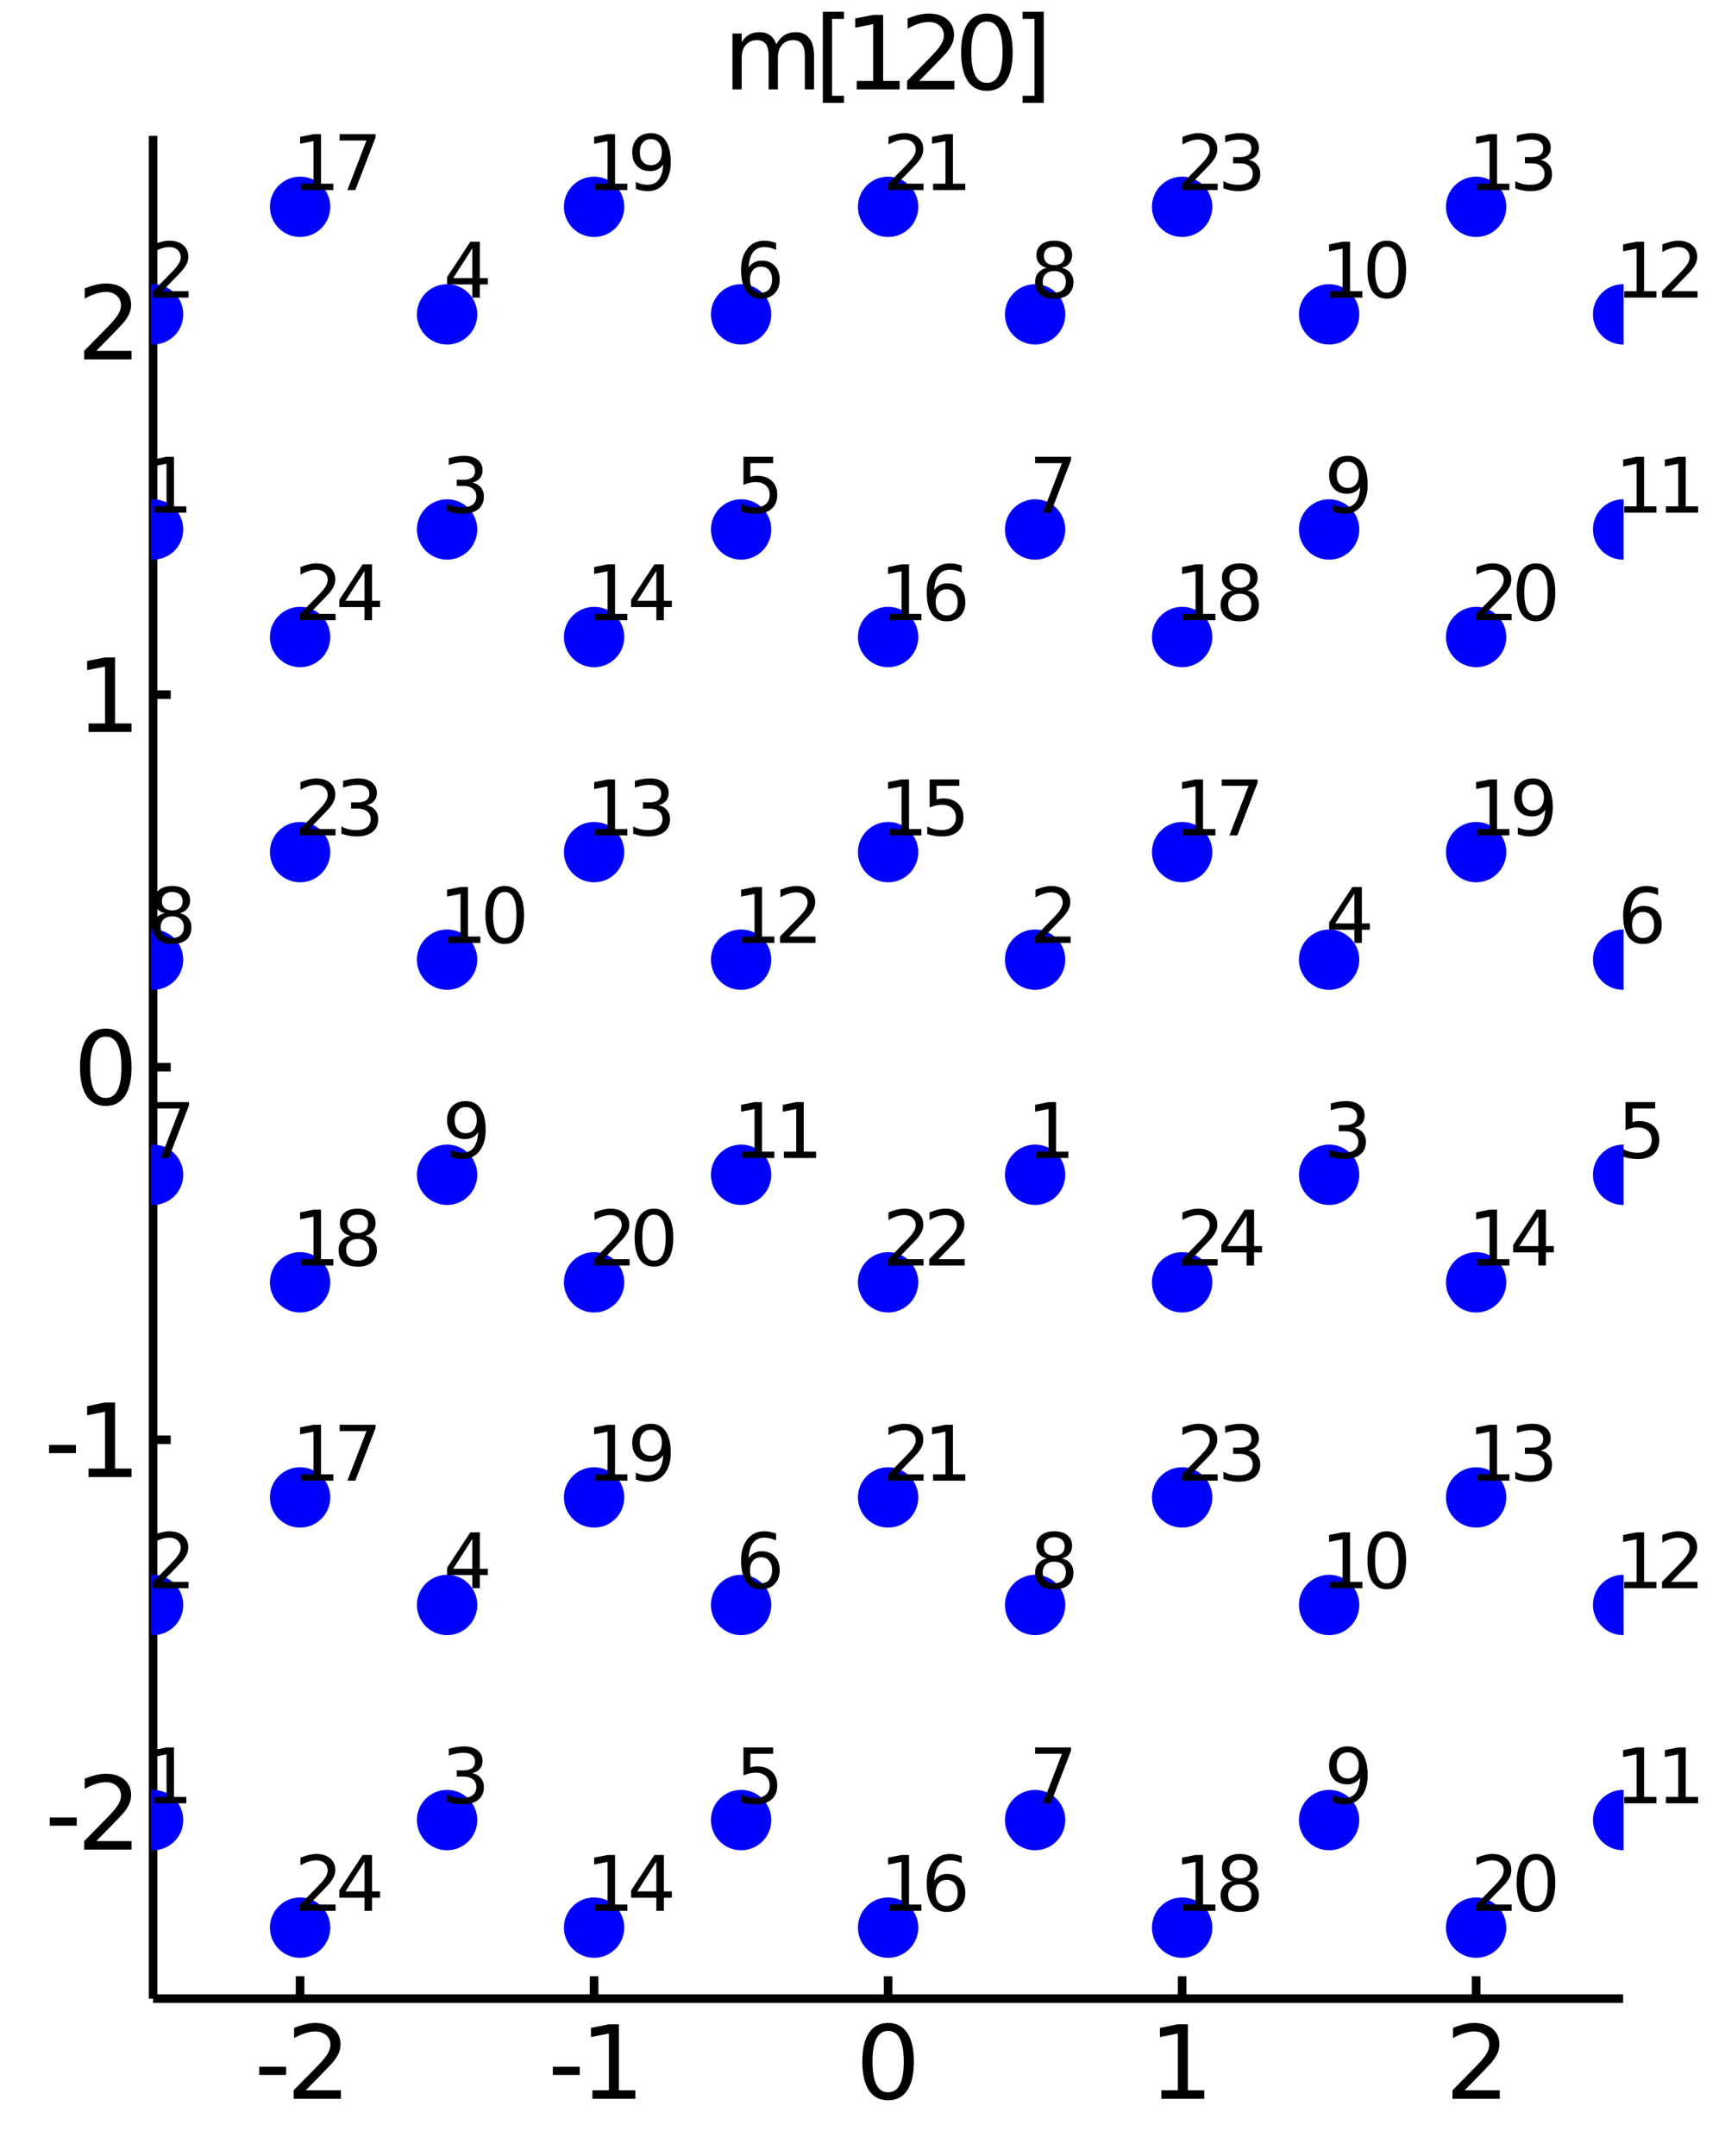<?xml version="1.0" encoding="utf-8"?>
<svg xmlns="http://www.w3.org/2000/svg" xmlns:xlink="http://www.w3.org/1999/xlink" width="200" height="250" viewBox="0 0 800 1000">
<rect x="0" y="0" width="800" height="1000" fill="#808080" stroke="none"/>
<defs>
  <clipPath id="clip1000">
    <rect x="0" y="0" width="800" height="1000"/>
  </clipPath>
</defs>
<path clip-path="url(#clip1000)" d="
M0 1000 L800 1000 L800 0 L0 0  Z
  " fill="#ffffff" fill-rule="evenodd" fill-opacity="1"/>
<defs>
  <clipPath id="clip1001">
    <rect x="200" y="100" width="701" height="701"/>
  </clipPath>
</defs>
<path clip-path="url(#clip1000)" d="
M70.992 927.008 L752.756 927.008 L752.756 62.992 L70.992 62.992  Z
  " fill="#ffffff" fill-rule="evenodd" fill-opacity="1"/>
<defs>
  <clipPath id="clip1002">
    <rect x="70" y="62" width="683" height="865"/>
  </clipPath>
</defs>
<polyline clip-path="url(#clip1000)" style="stroke:#000000; stroke-width:4; stroke-opacity:1; fill:none" points="
  70.992,927.008 752.756,927.008 
  "/>
<polyline clip-path="url(#clip1000)" style="stroke:#000000; stroke-width:4; stroke-opacity:1; fill:none" points="
  70.992,927.008 70.992,62.992 
  "/>
<polyline clip-path="url(#clip1000)" style="stroke:#000000; stroke-width:4; stroke-opacity:1; fill:none" points="
  139.169,927.008 139.169,916.64 
  "/>
<polyline clip-path="url(#clip1000)" style="stroke:#000000; stroke-width:4; stroke-opacity:1; fill:none" points="
  275.521,927.008 275.521,916.64 
  "/>
<polyline clip-path="url(#clip1000)" style="stroke:#000000; stroke-width:4; stroke-opacity:1; fill:none" points="
  411.874,927.008 411.874,916.64 
  "/>
<polyline clip-path="url(#clip1000)" style="stroke:#000000; stroke-width:4; stroke-opacity:1; fill:none" points="
  548.227,927.008 548.227,916.64 
  "/>
<polyline clip-path="url(#clip1000)" style="stroke:#000000; stroke-width:4; stroke-opacity:1; fill:none" points="
  684.58,927.008 684.58,916.64 
  "/>
<polyline clip-path="url(#clip1000)" style="stroke:#000000; stroke-width:4; stroke-opacity:1; fill:none" points="
  70.992,840.606 79.173,840.606 
  "/>
<polyline clip-path="url(#clip1000)" style="stroke:#000000; stroke-width:4; stroke-opacity:1; fill:none" points="
  70.992,667.803 79.173,667.803 
  "/>
<polyline clip-path="url(#clip1000)" style="stroke:#000000; stroke-width:4; stroke-opacity:1; fill:none" points="
  70.992,495 79.173,495 
  "/>
<polyline clip-path="url(#clip1000)" style="stroke:#000000; stroke-width:4; stroke-opacity:1; fill:none" points="
  70.992,322.197 79.173,322.197 
  "/>
<polyline clip-path="url(#clip1000)" style="stroke:#000000; stroke-width:4; stroke-opacity:1; fill:none" points="
  70.992,149.394 79.173,149.394 
  "/>
<path clip-path="url(#clip1000)" d="M 0 0 M120.222 958.596 L132.699 958.596 L132.699 962.392 L120.222 962.392 L120.222 958.596 Z" fill="#000000" fill-rule="evenodd" fill-opacity="1" /><path clip-path="url(#clip1000)" d="M 0 0 M141.796 969.545 L158.115 969.545 L158.115 973.48 L136.171 973.48 L136.171 969.545 Q138.833 966.79 143.416 962.16 Q148.023 957.508 149.203 956.165 Q151.449 953.642 152.328 951.906 Q153.231 950.147 153.231 948.457 Q153.231 945.702 151.286 943.966 Q149.365 942.23 146.263 942.23 Q144.064 942.23 141.611 942.994 Q139.18 943.758 136.402 945.309 L136.402 940.587 Q139.226 939.452 141.68 938.874 Q144.134 938.295 146.171 938.295 Q151.541 938.295 154.736 940.98 Q157.93 943.665 157.93 948.156 Q157.93 950.286 157.12 952.207 Q156.333 954.105 154.226 956.698 Q153.648 957.369 150.546 960.586 Q147.444 963.781 141.796 969.545 Z" fill="#000000" fill-rule="evenodd" fill-opacity="1" /><path clip-path="url(#clip1000)" d="M 0 0 M256.389 958.596 L268.866 958.596 L268.866 962.392 L256.389 962.392 L256.389 958.596 Z" fill="#000000" fill-rule="evenodd" fill-opacity="1" /><path clip-path="url(#clip1000)" d="M 0 0 M274.746 969.545 L282.385 969.545 L282.385 943.179 L274.075 944.846 L274.075 940.587 L282.338 938.92 L287.014 938.92 L287.014 969.545 L294.653 969.545 L294.653 973.48 L274.746 973.48 L274.746 969.545 Z" fill="#000000" fill-rule="evenodd" fill-opacity="1" /><path clip-path="url(#clip1000)" d="M 0 0 M411.874 941.999 Q408.263 941.999 406.434 945.563 Q404.629 949.105 404.629 956.235 Q404.629 963.341 406.434 966.906 Q408.263 970.447 411.874 970.447 Q415.508 970.447 417.314 966.906 Q419.142 963.341 419.142 956.235 Q419.142 949.105 417.314 945.563 Q415.508 941.999 411.874 941.999 M411.874 938.295 Q417.684 938.295 420.74 942.901 Q423.818 947.485 423.818 956.235 Q423.818 964.961 420.74 969.568 Q417.684 974.151 411.874 974.151 Q406.064 974.151 402.985 969.568 Q399.93 964.961 399.93 956.235 Q399.93 947.485 402.985 942.901 Q406.064 938.295 411.874 938.295 Z" fill="#000000" fill-rule="evenodd" fill-opacity="1" /><path clip-path="url(#clip1000)" d="M 0 0 M538.609 969.545 L546.248 969.545 L546.248 943.179 L537.937 944.846 L537.937 940.587 L546.201 938.92 L550.877 938.92 L550.877 969.545 L558.516 969.545 L558.516 973.48 L538.609 973.48 L538.609 969.545 Z" fill="#000000" fill-rule="evenodd" fill-opacity="1" /><path clip-path="url(#clip1000)" d="M 0 0 M679.232 969.545 L695.552 969.545 L695.552 973.48 L673.607 973.48 L673.607 969.545 Q676.269 966.79 680.853 962.16 Q685.459 957.508 686.64 956.165 Q688.885 953.642 689.765 951.906 Q690.667 950.147 690.667 948.457 Q690.667 945.702 688.723 943.966 Q686.802 942.23 683.7 942.23 Q681.501 942.23 679.047 942.994 Q676.617 943.758 673.839 945.309 L673.839 940.587 Q676.663 939.452 679.117 938.874 Q681.57 938.295 683.607 938.295 Q688.978 938.295 692.172 940.98 Q695.367 943.665 695.367 948.156 Q695.367 950.286 694.556 952.207 Q693.769 954.105 691.663 956.698 Q691.084 957.369 687.982 960.586 Q684.88 963.781 679.232 969.545 Z" fill="#000000" fill-rule="evenodd" fill-opacity="1" /><path clip-path="url(#clip1000)" d="M 0 0 M23.099 843.002 L35.576 843.002 L35.576 846.798 L23.099 846.798 L23.099 843.002 Z" fill="#000000" fill-rule="evenodd" fill-opacity="1" /><path clip-path="url(#clip1000)" d="M 0 0 M44.673 853.951 L60.992 853.951 L60.992 857.886 L39.048 857.886 L39.048 853.951 Q41.71 851.197 46.293 846.567 Q50.9 841.914 52.08 840.572 Q54.325 838.048 55.205 836.312 Q56.108 834.553 56.108 832.863 Q56.108 830.109 54.163 828.373 Q52.242 826.636 49.14 826.636 Q46.941 826.636 44.488 827.4 Q42.057 828.164 39.279 829.715 L39.279 824.993 Q42.103 823.859 44.557 823.28 Q47.011 822.701 49.048 822.701 Q54.418 822.701 57.612 825.386 Q60.807 828.072 60.807 832.562 Q60.807 834.692 59.997 836.613 Q59.21 838.511 57.103 841.104 Q56.525 841.775 53.423 844.993 Q50.321 848.187 44.673 853.951 Z" fill="#000000" fill-rule="evenodd" fill-opacity="1" /><path clip-path="url(#clip1000)" d="M 0 0 M22.728 670.199 L35.205 670.199 L35.205 673.995 L22.728 673.995 L22.728 670.199 Z" fill="#000000" fill-rule="evenodd" fill-opacity="1" /><path clip-path="url(#clip1000)" d="M 0 0 M41.085 681.148 L48.724 681.148 L48.724 654.782 L40.413 656.449 L40.413 652.19 L48.677 650.523 L53.353 650.523 L53.353 681.148 L60.992 681.148 L60.992 685.083 L41.085 685.083 L41.085 681.148 Z" fill="#000000" fill-rule="evenodd" fill-opacity="1" /><path clip-path="url(#clip1000)" d="M 0 0 M49.048 480.799 Q45.437 480.799 43.608 484.363 Q41.802 487.905 41.802 495.035 Q41.802 502.141 43.608 505.706 Q45.437 509.248 49.048 509.248 Q52.682 509.248 54.487 505.706 Q56.316 502.141 56.316 495.035 Q56.316 487.905 54.487 484.363 Q52.682 480.799 49.048 480.799 M49.048 477.095 Q54.858 477.095 57.913 481.701 Q60.992 486.285 60.992 495.035 Q60.992 503.762 57.913 508.368 Q54.858 512.951 49.048 512.951 Q43.238 512.951 40.159 508.368 Q37.103 503.762 37.103 495.035 Q37.103 486.285 40.159 481.701 Q43.238 477.095 49.048 477.095 Z" fill="#000000" fill-rule="evenodd" fill-opacity="1" /><path clip-path="url(#clip1000)" d="M 0 0 M41.085 335.542 L48.724 335.542 L48.724 309.176 L40.413 310.843 L40.413 306.584 L48.677 304.917 L53.353 304.917 L53.353 335.542 L60.992 335.542 L60.992 339.477 L41.085 339.477 L41.085 335.542 Z" fill="#000000" fill-rule="evenodd" fill-opacity="1" /><path clip-path="url(#clip1000)" d="M 0 0 M44.673 162.739 L60.992 162.739 L60.992 166.674 L39.048 166.674 L39.048 162.739 Q41.71 159.984 46.293 155.354 Q50.9 150.702 52.08 149.359 Q54.325 146.836 55.205 145.1 Q56.108 143.34 56.108 141.651 Q56.108 138.896 54.163 137.16 Q52.242 135.424 49.14 135.424 Q46.941 135.424 44.488 136.188 Q42.057 136.952 39.279 138.503 L39.279 133.78 Q42.103 132.646 44.557 132.067 Q47.011 131.489 49.048 131.489 Q54.418 131.489 57.612 134.174 Q60.807 136.859 60.807 141.35 Q60.807 143.479 59.997 145.401 Q59.21 147.299 57.103 149.891 Q56.525 150.563 53.423 153.78 Q50.321 156.975 44.673 162.739 Z" fill="#000000" fill-rule="evenodd" fill-opacity="1" /><path clip-path="url(#clip1000)" d="M 0 0 M360.034 20.523 Q361.631 17.653 363.853 16.287 Q366.076 14.921 369.085 14.921 Q373.136 14.921 375.335 17.768 Q377.534 20.593 377.534 25.824 L377.534 41.472 L373.252 41.472 L373.252 25.963 Q373.252 22.236 371.932 20.43 Q370.613 18.625 367.904 18.625 Q364.594 18.625 362.673 20.824 Q360.752 23.023 360.752 26.819 L360.752 41.472 L356.469 41.472 L356.469 25.963 Q356.469 22.213 355.15 20.43 Q353.83 18.625 351.076 18.625 Q347.812 18.625 345.891 20.847 Q343.969 23.046 343.969 26.819 L343.969 41.472 L339.687 41.472 L339.687 15.546 L343.969 15.546 L343.969 19.574 Q345.428 17.19 347.465 16.055 Q349.502 14.921 352.303 14.921 Q355.127 14.921 357.094 16.356 Q359.085 17.792 360.034 20.523 Z" fill="#000000" fill-rule="evenodd" fill-opacity="1" /><path clip-path="url(#clip1000)" d="M 0 0 M381.608 5.454 L391.423 5.454 L391.423 8.764 L385.867 8.764 L385.867 44.412 L391.423 44.412 L391.423 47.722 L381.608 47.722 L381.608 5.454 Z" fill="#000000" fill-rule="evenodd" fill-opacity="1" /><path clip-path="url(#clip1000)" d="M 0 0 M397.302 37.537 L404.941 37.537 L404.941 11.171 L396.631 12.838 L396.631 8.579 L404.895 6.912 L409.571 6.912 L409.571 37.537 L417.21 37.537 L417.21 41.472 L397.302 41.472 L397.302 37.537 Z" fill="#000000" fill-rule="evenodd" fill-opacity="1" /><path clip-path="url(#clip1000)" d="M 0 0 M426.307 37.537 L442.626 37.537 L442.626 41.472 L420.682 41.472 L420.682 37.537 Q423.344 34.782 427.927 30.153 Q432.534 25.5 433.714 24.157 Q435.96 21.634 436.839 19.898 Q437.742 18.139 437.742 16.449 Q437.742 13.694 435.797 11.958 Q433.876 10.222 430.774 10.222 Q428.575 10.222 426.122 10.986 Q423.691 11.75 420.913 13.301 L420.913 8.579 Q423.737 7.444 426.191 6.866 Q428.645 6.287 430.682 6.287 Q436.052 6.287 439.247 8.972 Q442.441 11.657 442.441 16.148 Q442.441 18.278 441.631 20.199 Q440.844 22.097 438.737 24.69 Q438.159 25.361 435.057 28.579 Q431.955 31.773 426.307 37.537 Z" fill="#000000" fill-rule="evenodd" fill-opacity="1" /><path clip-path="url(#clip1000)" d="M 0 0 M457.696 9.991 Q454.084 9.991 452.256 13.556 Q450.45 17.097 450.45 24.227 Q450.45 31.333 452.256 34.898 Q454.084 38.44 457.696 38.44 Q461.33 38.44 463.135 34.898 Q464.964 31.333 464.964 24.227 Q464.964 17.097 463.135 13.556 Q461.33 9.991 457.696 9.991 M457.696 6.287 Q463.506 6.287 466.561 10.893 Q469.64 15.477 469.64 24.227 Q469.64 32.953 466.561 37.56 Q463.506 42.143 457.696 42.143 Q451.885 42.143 448.807 37.56 Q445.751 32.953 445.751 24.227 Q445.751 15.477 448.807 10.893 Q451.885 6.287 457.696 6.287 Z" fill="#000000" fill-rule="evenodd" fill-opacity="1" /><path clip-path="url(#clip1000)" d="M 0 0 M484.061 5.454 L484.061 47.722 L474.246 47.722 L474.246 44.412 L479.779 44.412 L479.779 8.764 L474.246 8.764 L474.246 5.454 L484.061 5.454 Z" fill="#000000" fill-rule="evenodd" fill-opacity="1" /><circle clip-path="url(#clip1002)" cx="139.169" cy="894.072" r="14" fill="#0000ff" fill-rule="evenodd" fill-opacity="1" stroke="none"/>
<path clip-path="url(#clip1000)" d="M 0 0 M143.387 883.344 L155.627 883.344 L155.627 886.296 L139.169 886.296 L139.169 883.344 Q141.165 881.278 144.603 877.806 Q148.057 874.317 148.943 873.31 Q150.627 871.417 151.286 870.115 Q151.964 868.796 151.964 867.529 Q151.964 865.463 150.505 864.16 Q149.064 862.858 146.738 862.858 Q145.089 862.858 143.248 863.431 Q141.425 864.004 139.342 865.167 L139.342 861.626 Q141.46 860.775 143.3 860.341 Q145.141 859.907 146.668 859.907 Q150.696 859.907 153.092 861.921 Q155.488 863.935 155.488 867.303 Q155.488 868.9 154.88 870.341 Q154.29 871.765 152.71 873.709 Q152.276 874.213 149.95 876.626 Q147.623 879.022 143.387 883.344 Z" fill="#000000" fill-rule="evenodd" fill-opacity="1" /><path clip-path="url(#clip1000)" d="M 0 0 M169.064 863.431 L160.21 877.268 L169.064 877.268 L169.064 863.431 M168.144 860.376 L172.554 860.376 L172.554 877.268 L176.252 877.268 L176.252 880.185 L172.554 880.185 L172.554 886.296 L169.064 886.296 L169.064 880.185 L157.363 880.185 L157.363 876.799 L168.144 860.376 Z" fill="#000000" fill-rule="evenodd" fill-opacity="1" /><circle clip-path="url(#clip1002)" cx="70.992" cy="844.188" r="14" fill="#0000ff" fill-rule="evenodd" fill-opacity="1" stroke="none"/>
<circle clip-path="url(#clip1002)" cx="70.992" cy="744.42" r="14" fill="#0000ff" fill-rule="evenodd" fill-opacity="1" stroke="none"/>
<circle clip-path="url(#clip1002)" cx="207.345" cy="844.188" r="14" fill="#0000ff" fill-rule="evenodd" fill-opacity="1" stroke="none"/>
<circle clip-path="url(#clip1002)" cx="207.345" cy="744.42" r="14" fill="#0000ff" fill-rule="evenodd" fill-opacity="1" stroke="none"/>
<circle clip-path="url(#clip1002)" cx="343.698" cy="844.188" r="14" fill="#0000ff" fill-rule="evenodd" fill-opacity="1" stroke="none"/>
<circle clip-path="url(#clip1002)" cx="343.698" cy="744.42" r="14" fill="#0000ff" fill-rule="evenodd" fill-opacity="1" stroke="none"/>
<circle clip-path="url(#clip1002)" cx="70.992" cy="544.884" r="14" fill="#0000ff" fill-rule="evenodd" fill-opacity="1" stroke="none"/>
<circle clip-path="url(#clip1002)" cx="70.992" cy="445.116" r="14" fill="#0000ff" fill-rule="evenodd" fill-opacity="1" stroke="none"/>
<circle clip-path="url(#clip1002)" cx="207.345" cy="544.884" r="14" fill="#0000ff" fill-rule="evenodd" fill-opacity="1" stroke="none"/>
<circle clip-path="url(#clip1002)" cx="207.345" cy="445.116" r="14" fill="#0000ff" fill-rule="evenodd" fill-opacity="1" stroke="none"/>
<circle clip-path="url(#clip1002)" cx="343.698" cy="544.884" r="14" fill="#0000ff" fill-rule="evenodd" fill-opacity="1" stroke="none"/>
<circle clip-path="url(#clip1002)" cx="343.698" cy="445.116" r="14" fill="#0000ff" fill-rule="evenodd" fill-opacity="1" stroke="none"/>
<circle clip-path="url(#clip1002)" cx="275.521" cy="894.072" r="14" fill="#0000ff" fill-rule="evenodd" fill-opacity="1" stroke="none"/>
<circle clip-path="url(#clip1002)" cx="411.874" cy="894.072" r="14" fill="#0000ff" fill-rule="evenodd" fill-opacity="1" stroke="none"/>
<circle clip-path="url(#clip1002)" cx="139.169" cy="694.536" r="14" fill="#0000ff" fill-rule="evenodd" fill-opacity="1" stroke="none"/>
<circle clip-path="url(#clip1002)" cx="139.169" cy="594.768" r="14" fill="#0000ff" fill-rule="evenodd" fill-opacity="1" stroke="none"/>
<circle clip-path="url(#clip1002)" cx="275.521" cy="694.536" r="14" fill="#0000ff" fill-rule="evenodd" fill-opacity="1" stroke="none"/>
<circle clip-path="url(#clip1002)" cx="275.521" cy="594.768" r="14" fill="#0000ff" fill-rule="evenodd" fill-opacity="1" stroke="none"/>
<circle clip-path="url(#clip1002)" cx="411.874" cy="694.536" r="14" fill="#0000ff" fill-rule="evenodd" fill-opacity="1" stroke="none"/>
<circle clip-path="url(#clip1002)" cx="411.874" cy="594.768" r="14" fill="#0000ff" fill-rule="evenodd" fill-opacity="1" stroke="none"/>
<circle clip-path="url(#clip1002)" cx="139.169" cy="395.232" r="14" fill="#0000ff" fill-rule="evenodd" fill-opacity="1" stroke="none"/>
<circle clip-path="url(#clip1002)" cx="139.169" cy="295.464" r="14" fill="#0000ff" fill-rule="evenodd" fill-opacity="1" stroke="none"/>
<path clip-path="url(#clip1000)" d="M 0 0 M71.496 833.46 L77.225 833.46 L77.225 813.686 L70.992 814.936 L70.992 811.742 L77.19 810.492 L80.697 810.492 L80.697 833.46 L86.426 833.46 L86.426 836.412 L71.496 836.412 L71.496 833.46 Z" fill="#000000" fill-rule="evenodd" fill-opacity="1" /><path clip-path="url(#clip1000)" d="M 0 0 M75.211 733.692 L87.45 733.692 L87.45 736.644 L70.992 736.644 L70.992 733.692 Q72.989 731.627 76.426 728.154 Q79.881 724.665 80.766 723.658 Q82.45 721.765 83.11 720.463 Q83.787 719.144 83.787 717.877 Q83.787 715.811 82.329 714.509 Q80.888 713.206 78.561 713.206 Q76.912 713.206 75.072 713.779 Q73.249 714.352 71.166 715.516 L71.166 711.974 Q73.284 711.123 75.124 710.689 Q76.964 710.255 78.492 710.255 Q82.52 710.255 84.916 712.269 Q87.311 714.283 87.311 717.651 Q87.311 719.248 86.704 720.689 Q86.114 722.113 84.534 724.057 Q84.1 724.561 81.773 726.974 Q79.447 729.37 75.211 733.692 Z" fill="#000000" fill-rule="evenodd" fill-opacity="1" /><path clip-path="url(#clip1000)" d="M 0 0 M219.064 822.436 Q221.581 822.974 222.987 824.676 Q224.411 826.377 224.411 828.877 Q224.411 832.714 221.772 834.815 Q219.133 836.915 214.272 836.915 Q212.64 836.915 210.904 836.585 Q209.185 836.273 207.345 835.631 L207.345 832.245 Q208.803 833.096 210.539 833.53 Q212.275 833.964 214.168 833.964 Q217.466 833.964 219.185 832.662 Q220.921 831.36 220.921 828.877 Q220.921 826.585 219.307 825.301 Q217.709 823.999 214.845 823.999 L211.824 823.999 L211.824 821.117 L214.984 821.117 Q217.571 821.117 218.942 820.092 Q220.314 819.051 220.314 817.106 Q220.314 815.11 218.89 814.051 Q217.484 812.974 214.845 812.974 Q213.404 812.974 211.755 813.287 Q210.105 813.599 208.126 814.259 L208.126 811.134 Q210.123 810.579 211.859 810.301 Q213.612 810.023 215.157 810.023 Q219.15 810.023 221.477 811.846 Q223.803 813.652 223.803 816.742 Q223.803 818.895 222.57 820.388 Q221.338 821.863 219.064 822.436 Z" fill="#000000" fill-rule="evenodd" fill-opacity="1" /><path clip-path="url(#clip1000)" d="M 0 0 M219.046 713.779 L210.192 727.616 L219.046 727.616 L219.046 713.779 M218.126 710.724 L222.536 710.724 L222.536 727.616 L226.234 727.616 L226.234 730.533 L222.536 730.533 L222.536 736.644 L219.046 736.644 L219.046 730.533 L207.345 730.533 L207.345 727.147 L218.126 710.724 Z" fill="#000000" fill-rule="evenodd" fill-opacity="1" /><path clip-path="url(#clip1000)" d="M 0 0 M344.791 810.492 L358.559 810.492 L358.559 813.443 L348.003 813.443 L348.003 819.797 Q348.767 819.537 349.531 819.415 Q350.295 819.276 351.059 819.276 Q355.399 819.276 357.934 821.655 Q360.468 824.033 360.468 828.096 Q360.468 832.28 357.864 834.606 Q355.26 836.915 350.521 836.915 Q348.889 836.915 347.187 836.638 Q345.503 836.36 343.698 835.804 L343.698 832.28 Q345.26 833.131 346.927 833.547 Q348.593 833.964 350.451 833.964 Q353.455 833.964 355.208 832.384 Q356.961 830.804 356.961 828.096 Q356.961 825.388 355.208 823.808 Q353.455 822.228 350.451 822.228 Q349.045 822.228 347.639 822.54 Q346.25 822.853 344.791 823.513 L344.791 810.492 Z" fill="#000000" fill-rule="evenodd" fill-opacity="1" /><path clip-path="url(#clip1000)" d="M 0 0 M352.951 722.286 Q350.59 722.286 349.201 723.901 Q347.83 725.515 347.83 728.328 Q347.83 731.123 349.201 732.755 Q350.59 734.37 352.951 734.37 Q355.312 734.37 356.684 732.755 Q358.073 731.123 358.073 728.328 Q358.073 725.515 356.684 723.901 Q355.312 722.286 352.951 722.286 M359.913 711.297 L359.913 714.491 Q358.593 713.866 357.239 713.536 Q355.902 713.206 354.583 713.206 Q351.111 713.206 349.271 715.55 Q347.448 717.894 347.187 722.634 Q348.212 721.123 349.757 720.325 Q351.302 719.509 353.159 719.509 Q357.066 719.509 359.323 721.887 Q361.597 724.248 361.597 728.328 Q361.597 732.321 359.236 734.734 Q356.875 737.147 352.951 737.147 Q348.455 737.147 346.076 733.71 Q343.698 730.255 343.698 723.71 Q343.698 717.564 346.614 713.918 Q349.531 710.255 354.444 710.255 Q355.764 710.255 357.1 710.516 Q358.455 710.776 359.913 711.297 Z" fill="#000000" fill-rule="evenodd" fill-opacity="1" /><path clip-path="url(#clip1000)" d="M 0 0 M70.992 511.188 L87.659 511.188 L87.659 512.681 L78.249 537.108 L74.586 537.108 L83.44 514.139 L70.992 514.139 L70.992 511.188 Z" fill="#000000" fill-rule="evenodd" fill-opacity="1" /><path clip-path="url(#clip1000)" d="M 0 0 M79.881 425.031 Q77.381 425.031 75.94 426.368 Q74.516 427.705 74.516 430.048 Q74.516 432.392 75.94 433.729 Q77.381 435.066 79.881 435.066 Q82.381 435.066 83.822 433.729 Q85.263 432.375 85.263 430.048 Q85.263 427.705 83.822 426.368 Q82.398 425.031 79.881 425.031 M76.374 423.538 Q74.117 422.982 72.85 421.437 Q71.6 419.892 71.6 417.67 Q71.6 414.562 73.805 412.757 Q76.027 410.951 79.881 410.951 Q83.752 410.951 85.957 412.757 Q88.162 414.562 88.162 417.67 Q88.162 419.892 86.895 421.437 Q85.645 422.982 83.405 423.538 Q85.94 424.128 87.346 425.847 Q88.77 427.566 88.77 430.048 Q88.77 433.816 86.461 435.83 Q84.169 437.843 79.881 437.843 Q75.593 437.843 73.284 435.83 Q70.992 433.816 70.992 430.048 Q70.992 427.566 72.416 425.847 Q73.839 424.128 76.374 423.538 M75.089 418 Q75.089 420.014 76.339 421.142 Q77.607 422.271 79.881 422.271 Q82.138 422.271 83.405 421.142 Q84.69 420.014 84.69 418 Q84.69 415.986 83.405 414.858 Q82.138 413.729 79.881 413.729 Q77.607 413.729 76.339 414.858 Q75.089 415.986 75.089 418 Z" fill="#000000" fill-rule="evenodd" fill-opacity="1" /><path clip-path="url(#clip1000)" d="M 0 0 M209.012 536.57 L209.012 533.375 Q210.331 534 211.685 534.33 Q213.039 534.66 214.341 534.66 Q217.814 534.66 219.636 532.334 Q221.477 529.99 221.737 525.233 Q220.73 526.726 219.185 527.525 Q217.64 528.323 215.765 528.323 Q211.876 528.323 209.602 525.98 Q207.345 523.618 207.345 519.539 Q207.345 515.546 209.706 513.132 Q212.067 510.719 215.991 510.719 Q220.487 510.719 222.848 514.174 Q225.227 517.612 225.227 524.174 Q225.227 530.302 222.31 533.966 Q219.411 537.611 214.498 537.611 Q213.178 537.611 211.824 537.351 Q210.47 537.091 209.012 536.57 M215.991 525.58 Q218.352 525.58 219.723 523.966 Q221.112 522.351 221.112 519.539 Q221.112 516.743 219.723 515.129 Q218.352 513.497 215.991 513.497 Q213.63 513.497 212.241 515.129 Q210.869 516.743 210.869 519.539 Q210.869 522.351 212.241 523.966 Q213.63 525.58 215.991 525.58 Z" fill="#000000" fill-rule="evenodd" fill-opacity="1" /><path clip-path="url(#clip1000)" d="M 0 0 M207.848 434.389 L213.577 434.389 L213.577 414.614 L207.345 415.864 L207.345 412.67 L213.543 411.42 L217.05 411.42 L217.05 434.389 L222.779 434.389 L222.779 437.34 L207.848 437.34 L207.848 434.389 Z" fill="#000000" fill-rule="evenodd" fill-opacity="1" /><path clip-path="url(#clip1000)" d="M 0 0 M234.081 413.729 Q231.373 413.729 230.001 416.403 Q228.647 419.059 228.647 424.406 Q228.647 429.736 230.001 432.409 Q231.373 435.066 234.081 435.066 Q236.807 435.066 238.161 432.409 Q239.532 429.736 239.532 424.406 Q239.532 419.059 238.161 416.403 Q236.807 413.729 234.081 413.729 M234.081 410.951 Q238.438 410.951 240.73 414.406 Q243.039 417.844 243.039 424.406 Q243.039 430.951 240.73 434.406 Q238.438 437.843 234.081 437.843 Q229.723 437.843 227.414 434.406 Q225.123 430.951 225.123 424.406 Q225.123 417.844 227.414 414.406 Q229.723 410.951 234.081 410.951 Z" fill="#000000" fill-rule="evenodd" fill-opacity="1" /><path clip-path="url(#clip1000)" d="M 0 0 M344.201 534.157 L349.93 534.157 L349.93 514.382 L343.698 515.632 L343.698 512.438 L349.896 511.188 L353.402 511.188 L353.402 534.157 L359.132 534.157 L359.132 537.108 L344.201 537.108 L344.201 534.157 Z" fill="#000000" fill-rule="evenodd" fill-opacity="1" /><path clip-path="url(#clip1000)" d="M 0 0 M363.541 534.157 L369.27 534.157 L369.27 514.382 L363.038 515.632 L363.038 512.438 L369.236 511.188 L372.743 511.188 L372.743 534.157 L378.472 534.157 L378.472 537.108 L363.541 537.108 L363.541 534.157 Z" fill="#000000" fill-rule="evenodd" fill-opacity="1" /><path clip-path="url(#clip1000)" d="M 0 0 M344.201 434.389 L349.93 434.389 L349.93 414.614 L343.698 415.864 L343.698 412.67 L349.896 411.42 L353.402 411.42 L353.402 434.389 L359.132 434.389 L359.132 437.34 L344.201 437.34 L344.201 434.389 Z" fill="#000000" fill-rule="evenodd" fill-opacity="1" /><path clip-path="url(#clip1000)" d="M 0 0 M365.954 434.389 L378.194 434.389 L378.194 437.34 L361.736 437.34 L361.736 434.389 Q363.732 432.323 367.17 428.85 Q370.625 425.361 371.51 424.354 Q373.194 422.462 373.854 421.16 Q374.531 419.84 374.531 418.573 Q374.531 416.507 373.072 415.205 Q371.632 413.903 369.305 413.903 Q367.656 413.903 365.816 414.476 Q363.993 415.048 361.909 416.212 L361.909 412.67 Q364.027 411.819 365.868 411.385 Q367.708 410.951 369.236 410.951 Q373.263 410.951 375.659 412.965 Q378.055 414.979 378.055 418.347 Q378.055 419.944 377.447 421.385 Q376.857 422.809 375.277 424.753 Q374.843 425.257 372.517 427.67 Q370.191 430.066 365.954 434.389 Z" fill="#000000" fill-rule="evenodd" fill-opacity="1" /><path clip-path="url(#clip1000)" d="M 0 0 M276.025 883.344 L281.754 883.344 L281.754 863.57 L275.521 864.82 L275.521 861.626 L281.719 860.376 L285.226 860.376 L285.226 883.344 L290.955 883.344 L290.955 886.296 L276.025 886.296 L276.025 883.344 Z" fill="#000000" fill-rule="evenodd" fill-opacity="1" /><path clip-path="url(#clip1000)" d="M 0 0 M304.393 863.431 L295.539 877.268 L304.393 877.268 L304.393 863.431 M303.472 860.376 L307.882 860.376 L307.882 877.268 L311.58 877.268 L311.58 880.185 L307.882 880.185 L307.882 886.296 L304.393 886.296 L304.393 880.185 L292.691 880.185 L292.691 876.799 L303.472 860.376 Z" fill="#000000" fill-rule="evenodd" fill-opacity="1" /><path clip-path="url(#clip1000)" d="M 0 0 M412.377 883.344 L418.107 883.344 L418.107 863.57 L411.874 864.82 L411.874 861.626 L418.072 860.376 L421.579 860.376 L421.579 883.344 L427.308 883.344 L427.308 886.296 L412.377 886.296 L412.377 883.344 Z" fill="#000000" fill-rule="evenodd" fill-opacity="1" /><path clip-path="url(#clip1000)" d="M 0 0 M439.044 871.938 Q436.683 871.938 435.294 873.553 Q433.923 875.167 433.923 877.98 Q433.923 880.775 435.294 882.407 Q436.683 884.021 439.044 884.021 Q441.405 884.021 442.777 882.407 Q444.166 880.775 444.166 877.98 Q444.166 875.167 442.777 873.553 Q441.405 871.938 439.044 871.938 M446.006 860.949 L446.006 864.143 Q444.686 863.518 443.332 863.188 Q441.995 862.858 440.676 862.858 Q437.204 862.858 435.363 865.202 Q433.541 867.546 433.28 872.285 Q434.304 870.775 435.85 869.976 Q437.395 869.16 439.252 869.16 Q443.159 869.16 445.416 871.539 Q447.69 873.9 447.69 877.98 Q447.69 881.973 445.329 884.386 Q442.968 886.799 439.044 886.799 Q434.548 886.799 432.169 883.362 Q429.791 879.907 429.791 873.362 Q429.791 867.216 432.707 863.57 Q435.624 859.907 440.537 859.907 Q441.856 859.907 443.193 860.167 Q444.547 860.428 446.006 860.949 Z" fill="#000000" fill-rule="evenodd" fill-opacity="1" /><path clip-path="url(#clip1000)" d="M 0 0 M139.672 683.809 L145.401 683.809 L145.401 664.034 L139.169 665.284 L139.169 662.09 L145.366 660.84 L148.873 660.84 L148.873 683.809 L154.602 683.809 L154.602 686.76 L139.672 686.76 L139.672 683.809 Z" fill="#000000" fill-rule="evenodd" fill-opacity="1" /><path clip-path="url(#clip1000)" d="M 0 0 M157.519 660.84 L174.186 660.84 L174.186 662.333 L164.776 686.76 L161.113 686.76 L169.967 663.791 L157.519 663.791 L157.519 660.84 Z" fill="#000000" fill-rule="evenodd" fill-opacity="1" /><path clip-path="url(#clip1000)" d="M 0 0 M139.672 584.041 L145.401 584.041 L145.401 564.266 L139.169 565.516 L139.169 562.322 L145.366 561.072 L148.873 561.072 L148.873 584.041 L154.602 584.041 L154.602 586.992 L139.672 586.992 L139.672 584.041 Z" fill="#000000" fill-rule="evenodd" fill-opacity="1" /><path clip-path="url(#clip1000)" d="M 0 0 M165.904 574.683 Q163.404 574.683 161.964 576.02 Q160.54 577.357 160.54 579.7 Q160.54 582.044 161.964 583.381 Q163.404 584.718 165.904 584.718 Q168.404 584.718 169.845 583.381 Q171.286 582.027 171.286 579.7 Q171.286 577.357 169.845 576.02 Q168.422 574.683 165.904 574.683 M162.398 573.19 Q160.141 572.634 158.873 571.089 Q157.623 569.544 157.623 567.322 Q157.623 564.214 159.828 562.409 Q162.05 560.603 165.904 560.603 Q169.776 560.603 171.981 562.409 Q174.186 564.214 174.186 567.322 Q174.186 569.544 172.918 571.089 Q171.668 572.634 169.429 573.19 Q171.963 573.78 173.37 575.499 Q174.793 577.218 174.793 579.7 Q174.793 583.468 172.484 585.482 Q170.193 587.495 165.904 587.495 Q161.616 587.495 159.307 585.482 Q157.016 583.468 157.016 579.7 Q157.016 577.218 158.439 575.499 Q159.863 573.78 162.398 573.19 M161.113 567.652 Q161.113 569.666 162.363 570.794 Q163.63 571.923 165.904 571.923 Q168.161 571.923 169.429 570.794 Q170.713 569.666 170.713 567.652 Q170.713 565.638 169.429 564.509 Q168.161 563.381 165.904 563.381 Q163.63 563.381 162.363 564.509 Q161.113 565.638 161.113 567.652 Z" fill="#000000" fill-rule="evenodd" fill-opacity="1" /><path clip-path="url(#clip1000)" d="M 0 0 M276.025 683.809 L281.754 683.809 L281.754 664.034 L275.521 665.284 L275.521 662.09 L281.719 660.84 L285.226 660.84 L285.226 683.809 L290.955 683.809 L290.955 686.76 L276.025 686.76 L276.025 683.809 Z" fill="#000000" fill-rule="evenodd" fill-opacity="1" /><path clip-path="url(#clip1000)" d="M 0 0 M294.861 686.222 L294.861 683.027 Q296.181 683.652 297.535 683.982 Q298.889 684.312 300.191 684.312 Q303.663 684.312 305.486 681.986 Q307.327 679.642 307.587 674.885 Q306.58 676.378 305.035 677.177 Q303.49 677.975 301.615 677.975 Q297.726 677.975 295.452 675.631 Q293.195 673.27 293.195 669.191 Q293.195 665.198 295.556 662.784 Q297.917 660.371 301.841 660.371 Q306.337 660.371 308.698 663.826 Q311.077 667.263 311.077 673.826 Q311.077 679.954 308.16 683.618 Q305.261 687.263 300.348 687.263 Q299.028 687.263 297.674 687.003 Q296.32 686.743 294.861 686.222 M301.841 675.232 Q304.202 675.232 305.573 673.618 Q306.962 672.003 306.962 669.191 Q306.962 666.395 305.573 664.781 Q304.202 663.149 301.841 663.149 Q299.479 663.149 298.091 664.781 Q296.719 666.395 296.719 669.191 Q296.719 672.003 298.091 673.618 Q299.479 675.232 301.841 675.232 Z" fill="#000000" fill-rule="evenodd" fill-opacity="1" /><path clip-path="url(#clip1000)" d="M 0 0 M279.74 584.041 L291.98 584.041 L291.98 586.992 L275.521 586.992 L275.521 584.041 Q277.518 581.975 280.955 578.502 Q284.41 575.013 285.296 574.006 Q286.98 572.114 287.639 570.811 Q288.316 569.492 288.316 568.225 Q288.316 566.159 286.858 564.857 Q285.417 563.555 283.091 563.555 Q281.441 563.555 279.601 564.127 Q277.778 564.7 275.695 565.864 L275.695 562.322 Q277.813 561.471 279.653 561.037 Q281.493 560.603 283.021 560.603 Q287.049 560.603 289.445 562.617 Q291.841 564.631 291.841 567.999 Q291.841 569.596 291.233 571.037 Q290.643 572.461 289.063 574.405 Q288.629 574.909 286.302 577.322 Q283.976 579.718 279.74 584.041 Z" fill="#000000" fill-rule="evenodd" fill-opacity="1" /><path clip-path="url(#clip1000)" d="M 0 0 M303.282 563.381 Q300.573 563.381 299.202 566.055 Q297.848 568.711 297.848 574.058 Q297.848 579.388 299.202 582.061 Q300.573 584.718 303.282 584.718 Q306.007 584.718 307.361 582.061 Q308.733 579.388 308.733 574.058 Q308.733 568.711 307.361 566.055 Q306.007 563.381 303.282 563.381 M303.282 560.603 Q307.639 560.603 309.931 564.058 Q312.24 567.496 312.24 574.058 Q312.24 580.603 309.931 584.058 Q307.639 587.495 303.282 587.495 Q298.924 587.495 296.615 584.058 Q294.323 580.603 294.323 574.058 Q294.323 567.496 296.615 564.058 Q298.924 560.603 303.282 560.603 Z" fill="#000000" fill-rule="evenodd" fill-opacity="1" /><path clip-path="url(#clip1000)" d="M 0 0 M416.093 683.809 L428.332 683.809 L428.332 686.76 L411.874 686.76 L411.874 683.809 Q413.871 681.743 417.308 678.27 Q420.763 674.781 421.648 673.774 Q423.332 671.881 423.992 670.579 Q424.669 669.26 424.669 667.993 Q424.669 665.927 423.211 664.625 Q421.77 663.323 419.443 663.323 Q417.794 663.323 415.954 663.895 Q414.131 664.468 412.048 665.632 L412.048 662.09 Q414.166 661.239 416.006 660.805 Q417.846 660.371 419.374 660.371 Q423.402 660.371 425.798 662.385 Q428.193 664.399 428.193 667.767 Q428.193 669.364 427.586 670.805 Q426.995 672.229 425.416 674.173 Q424.982 674.677 422.655 677.09 Q420.329 679.486 416.093 683.809 Z" fill="#000000" fill-rule="evenodd" fill-opacity="1" /><path clip-path="url(#clip1000)" d="M 0 0 M432.742 683.809 L438.471 683.809 L438.471 664.034 L432.238 665.284 L432.238 662.09 L438.436 660.84 L441.943 660.84 L441.943 683.809 L447.672 683.809 L447.672 686.76 L432.742 686.76 L432.742 683.809 Z" fill="#000000" fill-rule="evenodd" fill-opacity="1" /><path clip-path="url(#clip1000)" d="M 0 0 M416.093 584.041 L428.332 584.041 L428.332 586.992 L411.874 586.992 L411.874 584.041 Q413.871 581.975 417.308 578.502 Q420.763 575.013 421.648 574.006 Q423.332 572.114 423.992 570.811 Q424.669 569.492 424.669 568.225 Q424.669 566.159 423.211 564.857 Q421.77 563.555 419.443 563.555 Q417.794 563.555 415.954 564.127 Q414.131 564.7 412.048 565.864 L412.048 562.322 Q414.166 561.471 416.006 561.037 Q417.846 560.603 419.374 560.603 Q423.402 560.603 425.798 562.617 Q428.193 564.631 428.193 567.999 Q428.193 569.596 427.586 571.037 Q426.995 572.461 425.416 574.405 Q424.982 574.909 422.655 577.322 Q420.329 579.718 416.093 584.041 Z" fill="#000000" fill-rule="evenodd" fill-opacity="1" /><path clip-path="url(#clip1000)" d="M 0 0 M435.155 584.041 L447.395 584.041 L447.395 586.992 L430.936 586.992 L430.936 584.041 Q432.933 581.975 436.37 578.502 Q439.825 575.013 440.711 574.006 Q442.395 572.114 443.054 570.811 Q443.731 569.492 443.731 568.225 Q443.731 566.159 442.273 564.857 Q440.832 563.555 438.506 563.555 Q436.857 563.555 435.016 564.127 Q433.193 564.7 431.11 565.864 L431.11 562.322 Q433.228 561.471 435.068 561.037 Q436.909 560.603 438.436 560.603 Q442.464 560.603 444.86 562.617 Q447.256 564.631 447.256 567.999 Q447.256 569.596 446.648 571.037 Q446.058 572.461 444.478 574.405 Q444.044 574.909 441.718 577.322 Q439.391 579.718 435.155 584.041 Z" fill="#000000" fill-rule="evenodd" fill-opacity="1" /><path clip-path="url(#clip1000)" d="M 0 0 M143.387 384.505 L155.627 384.505 L155.627 387.456 L139.169 387.456 L139.169 384.505 Q141.165 382.439 144.603 378.967 Q148.057 375.477 148.943 374.47 Q150.627 372.578 151.286 371.276 Q151.964 369.956 151.964 368.689 Q151.964 366.623 150.505 365.321 Q149.064 364.019 146.738 364.019 Q145.089 364.019 143.248 364.592 Q141.425 365.165 139.342 366.328 L139.342 362.786 Q141.46 361.935 143.3 361.501 Q145.141 361.067 146.668 361.067 Q150.696 361.067 153.092 363.081 Q155.488 365.095 155.488 368.463 Q155.488 370.06 154.88 371.501 Q154.29 372.925 152.71 374.869 Q152.276 375.373 149.95 377.786 Q147.623 380.182 143.387 384.505 Z" fill="#000000" fill-rule="evenodd" fill-opacity="1" /><path clip-path="url(#clip1000)" d="M 0 0 M170.054 373.48 Q172.571 374.019 173.977 375.72 Q175.401 377.421 175.401 379.921 Q175.401 383.758 172.762 385.859 Q170.123 387.96 165.262 387.96 Q163.63 387.96 161.894 387.63 Q160.175 387.317 158.335 386.675 L158.335 383.289 Q159.793 384.14 161.529 384.574 Q163.266 385.008 165.158 385.008 Q168.457 385.008 170.175 383.706 Q171.911 382.404 171.911 379.921 Q171.911 377.63 170.297 376.345 Q168.7 375.043 165.835 375.043 L162.814 375.043 L162.814 372.161 L165.974 372.161 Q168.561 372.161 169.932 371.137 Q171.304 370.095 171.304 368.151 Q171.304 366.154 169.88 365.095 Q168.474 364.019 165.835 364.019 Q164.394 364.019 162.745 364.331 Q161.095 364.644 159.116 365.303 L159.116 362.178 Q161.113 361.623 162.849 361.345 Q164.602 361.067 166.148 361.067 Q170.141 361.067 172.467 362.89 Q174.793 364.696 174.793 367.786 Q174.793 369.939 173.561 371.432 Q172.328 372.908 170.054 373.48 Z" fill="#000000" fill-rule="evenodd" fill-opacity="1" /><path clip-path="url(#clip1000)" d="M 0 0 M143.387 284.737 L155.627 284.737 L155.627 287.688 L139.169 287.688 L139.169 284.737 Q141.165 282.671 144.603 279.199 Q148.057 275.709 148.943 274.702 Q150.627 272.81 151.286 271.508 Q151.964 270.188 151.964 268.921 Q151.964 266.855 150.505 265.553 Q149.064 264.251 146.738 264.251 Q145.089 264.251 143.248 264.824 Q141.425 265.397 139.342 266.56 L139.342 263.018 Q141.46 262.167 143.3 261.733 Q145.141 261.299 146.668 261.299 Q150.696 261.299 153.092 263.313 Q155.488 265.327 155.488 268.695 Q155.488 270.292 154.88 271.733 Q154.29 273.157 152.71 275.101 Q152.276 275.605 149.95 278.018 Q147.623 280.414 143.387 284.737 Z" fill="#000000" fill-rule="evenodd" fill-opacity="1" /><path clip-path="url(#clip1000)" d="M 0 0 M169.064 264.824 L160.21 278.66 L169.064 278.66 L169.064 264.824 M168.144 261.768 L172.554 261.768 L172.554 278.66 L176.252 278.66 L176.252 281.577 L172.554 281.577 L172.554 287.688 L169.064 287.688 L169.064 281.577 L157.363 281.577 L157.363 278.192 L168.144 261.768 Z" fill="#000000" fill-rule="evenodd" fill-opacity="1" /><circle clip-path="url(#clip1002)" cx="70.992" cy="245.58" r="14" fill="#0000ff" fill-rule="evenodd" fill-opacity="1" stroke="none"/>
<circle clip-path="url(#clip1002)" cx="70.992" cy="145.812" r="14" fill="#0000ff" fill-rule="evenodd" fill-opacity="1" stroke="none"/>
<circle clip-path="url(#clip1002)" cx="207.345" cy="245.58" r="14" fill="#0000ff" fill-rule="evenodd" fill-opacity="1" stroke="none"/>
<circle clip-path="url(#clip1002)" cx="207.345" cy="145.812" r="14" fill="#0000ff" fill-rule="evenodd" fill-opacity="1" stroke="none"/>
<circle clip-path="url(#clip1002)" cx="343.698" cy="245.58" r="14" fill="#0000ff" fill-rule="evenodd" fill-opacity="1" stroke="none"/>
<circle clip-path="url(#clip1002)" cx="343.698" cy="145.812" r="14" fill="#0000ff" fill-rule="evenodd" fill-opacity="1" stroke="none"/>
<circle clip-path="url(#clip1002)" cx="275.521" cy="395.232" r="14" fill="#0000ff" fill-rule="evenodd" fill-opacity="1" stroke="none"/>
<circle clip-path="url(#clip1002)" cx="275.521" cy="295.464" r="14" fill="#0000ff" fill-rule="evenodd" fill-opacity="1" stroke="none"/>
<circle clip-path="url(#clip1002)" cx="411.874" cy="395.232" r="14" fill="#0000ff" fill-rule="evenodd" fill-opacity="1" stroke="none"/>
<circle clip-path="url(#clip1002)" cx="411.874" cy="295.464" r="14" fill="#0000ff" fill-rule="evenodd" fill-opacity="1" stroke="none"/>
<circle clip-path="url(#clip1002)" cx="139.169" cy="95.928" r="14" fill="#0000ff" fill-rule="evenodd" fill-opacity="1" stroke="none"/>
<circle clip-path="url(#clip1002)" cx="275.521" cy="95.928" r="14" fill="#0000ff" fill-rule="evenodd" fill-opacity="1" stroke="none"/>
<circle clip-path="url(#clip1002)" cx="411.874" cy="95.928" r="14" fill="#0000ff" fill-rule="evenodd" fill-opacity="1" stroke="none"/>
<path clip-path="url(#clip1000)" d="M 0 0 M71.496 234.853 L77.225 234.853 L77.225 215.079 L70.992 216.329 L70.992 213.134 L77.19 211.884 L80.697 211.884 L80.697 234.853 L86.426 234.853 L86.426 237.804 L71.496 237.804 L71.496 234.853 Z" fill="#000000" fill-rule="evenodd" fill-opacity="1" /><path clip-path="url(#clip1000)" d="M 0 0 M75.211 135.085 L87.45 135.085 L87.45 138.036 L70.992 138.036 L70.992 135.085 Q72.989 133.019 76.426 129.547 Q79.881 126.057 80.766 125.05 Q82.45 123.158 83.11 121.856 Q83.787 120.536 83.787 119.269 Q83.787 117.203 82.329 115.901 Q80.888 114.599 78.561 114.599 Q76.912 114.599 75.072 115.172 Q73.249 115.745 71.166 116.908 L71.166 113.366 Q73.284 112.515 75.124 112.081 Q76.964 111.647 78.492 111.647 Q82.52 111.647 84.916 113.661 Q87.311 115.675 87.311 119.043 Q87.311 120.64 86.704 122.081 Q86.114 123.505 84.534 125.449 Q84.1 125.953 81.773 128.366 Q79.447 130.762 75.211 135.085 Z" fill="#000000" fill-rule="evenodd" fill-opacity="1" /><path clip-path="url(#clip1000)" d="M 0 0 M219.064 223.829 Q221.581 224.367 222.987 226.068 Q224.411 227.769 224.411 230.269 Q224.411 234.106 221.772 236.207 Q219.133 238.308 214.272 238.308 Q212.64 238.308 210.904 237.978 Q209.185 237.665 207.345 237.023 L207.345 233.637 Q208.803 234.488 210.539 234.922 Q212.275 235.356 214.168 235.356 Q217.466 235.356 219.185 234.054 Q220.921 232.752 220.921 230.269 Q220.921 227.978 219.307 226.693 Q217.709 225.391 214.845 225.391 L211.824 225.391 L211.824 222.509 L214.984 222.509 Q217.571 222.509 218.942 221.485 Q220.314 220.443 220.314 218.499 Q220.314 216.502 218.89 215.443 Q217.484 214.367 214.845 214.367 Q213.404 214.367 211.755 214.679 Q210.105 214.992 208.126 215.651 L208.126 212.526 Q210.123 211.971 211.859 211.693 Q213.612 211.415 215.157 211.415 Q219.15 211.415 221.477 213.238 Q223.803 215.044 223.803 218.134 Q223.803 220.287 222.57 221.78 Q221.338 223.256 219.064 223.829 Z" fill="#000000" fill-rule="evenodd" fill-opacity="1" /><path clip-path="url(#clip1000)" d="M 0 0 M219.046 115.172 L210.192 129.008 L219.046 129.008 L219.046 115.172 M218.126 112.116 L222.536 112.116 L222.536 129.008 L226.234 129.008 L226.234 131.925 L222.536 131.925 L222.536 138.036 L219.046 138.036 L219.046 131.925 L207.345 131.925 L207.345 128.54 L218.126 112.116 Z" fill="#000000" fill-rule="evenodd" fill-opacity="1" /><path clip-path="url(#clip1000)" d="M 0 0 M344.791 211.884 L358.559 211.884 L358.559 214.836 L348.003 214.836 L348.003 221.19 Q348.767 220.929 349.531 220.808 Q350.295 220.669 351.059 220.669 Q355.399 220.669 357.934 223.047 Q360.468 225.426 360.468 229.488 Q360.468 233.672 357.864 235.999 Q355.26 238.308 350.521 238.308 Q348.889 238.308 347.187 238.03 Q345.503 237.752 343.698 237.197 L343.698 233.672 Q345.26 234.523 346.927 234.94 Q348.593 235.356 350.451 235.356 Q353.455 235.356 355.208 233.776 Q356.961 232.197 356.961 229.488 Q356.961 226.78 355.208 225.2 Q353.455 223.62 350.451 223.62 Q349.045 223.62 347.639 223.933 Q346.25 224.245 344.791 224.905 L344.791 211.884 Z" fill="#000000" fill-rule="evenodd" fill-opacity="1" /><path clip-path="url(#clip1000)" d="M 0 0 M352.951 123.679 Q350.59 123.679 349.201 125.293 Q347.83 126.908 347.83 129.72 Q347.83 132.515 349.201 134.147 Q350.59 135.762 352.951 135.762 Q355.312 135.762 356.684 134.147 Q358.073 132.515 358.073 129.72 Q358.073 126.908 356.684 125.293 Q355.312 123.679 352.951 123.679 M359.913 112.689 L359.913 115.884 Q358.593 115.259 357.239 114.929 Q355.902 114.599 354.583 114.599 Q351.111 114.599 349.271 116.943 Q347.448 119.286 347.187 124.026 Q348.212 122.515 349.757 121.717 Q351.302 120.901 353.159 120.901 Q357.066 120.901 359.323 123.279 Q361.597 125.64 361.597 129.72 Q361.597 133.713 359.236 136.126 Q356.875 138.54 352.951 138.54 Q348.455 138.54 346.076 135.102 Q343.698 131.647 343.698 125.102 Q343.698 118.956 346.614 115.311 Q349.531 111.647 354.444 111.647 Q355.764 111.647 357.1 111.908 Q358.455 112.168 359.913 112.689 Z" fill="#000000" fill-rule="evenodd" fill-opacity="1" /><path clip-path="url(#clip1000)" d="M 0 0 M276.025 384.505 L281.754 384.505 L281.754 364.73 L275.521 365.98 L275.521 362.786 L281.719 361.536 L285.226 361.536 L285.226 384.505 L290.955 384.505 L290.955 387.456 L276.025 387.456 L276.025 384.505 Z" fill="#000000" fill-rule="evenodd" fill-opacity="1" /><path clip-path="url(#clip1000)" d="M 0 0 M305.382 373.48 Q307.9 374.019 309.306 375.72 Q310.729 377.421 310.729 379.921 Q310.729 383.758 308.091 385.859 Q305.452 387.96 300.591 387.96 Q298.959 387.96 297.223 387.63 Q295.504 387.317 293.664 386.675 L293.664 383.289 Q295.122 384.14 296.858 384.574 Q298.594 385.008 300.486 385.008 Q303.785 385.008 305.504 383.706 Q307.24 382.404 307.24 379.921 Q307.24 377.63 305.625 376.345 Q304.028 375.043 301.163 375.043 L298.143 375.043 L298.143 372.161 L301.302 372.161 Q303.889 372.161 305.261 371.137 Q306.632 370.095 306.632 368.151 Q306.632 366.154 305.209 365.095 Q303.802 364.019 301.163 364.019 Q299.723 364.019 298.073 364.331 Q296.424 364.644 294.445 365.303 L294.445 362.178 Q296.441 361.623 298.177 361.345 Q299.931 361.067 301.476 361.067 Q305.469 361.067 307.795 362.89 Q310.122 364.696 310.122 367.786 Q310.122 369.939 308.889 371.432 Q307.657 372.908 305.382 373.48 Z" fill="#000000" fill-rule="evenodd" fill-opacity="1" /><path clip-path="url(#clip1000)" d="M 0 0 M276.025 284.737 L281.754 284.737 L281.754 264.963 L275.521 266.213 L275.521 263.018 L281.719 261.768 L285.226 261.768 L285.226 284.737 L290.955 284.737 L290.955 287.688 L276.025 287.688 L276.025 284.737 Z" fill="#000000" fill-rule="evenodd" fill-opacity="1" /><path clip-path="url(#clip1000)" d="M 0 0 M304.393 264.824 L295.539 278.66 L304.393 278.66 L304.393 264.824 M303.472 261.768 L307.882 261.768 L307.882 278.66 L311.58 278.66 L311.58 281.577 L307.882 281.577 L307.882 287.688 L304.393 287.688 L304.393 281.577 L292.691 281.577 L292.691 278.192 L303.472 261.768 Z" fill="#000000" fill-rule="evenodd" fill-opacity="1" /><path clip-path="url(#clip1000)" d="M 0 0 M412.377 384.505 L418.107 384.505 L418.107 364.73 L411.874 365.98 L411.874 362.786 L418.072 361.536 L421.579 361.536 L421.579 384.505 L427.308 384.505 L427.308 387.456 L412.377 387.456 L412.377 384.505 Z" fill="#000000" fill-rule="evenodd" fill-opacity="1" /><path clip-path="url(#clip1000)" d="M 0 0 M431.145 361.536 L444.912 361.536 L444.912 364.487 L434.357 364.487 L434.357 370.842 Q435.12 370.581 435.884 370.46 Q436.648 370.321 437.412 370.321 Q441.752 370.321 444.287 372.699 Q446.822 375.078 446.822 379.14 Q446.822 383.324 444.218 385.651 Q441.613 387.96 436.874 387.96 Q435.242 387.96 433.541 387.682 Q431.857 387.404 430.051 386.848 L430.051 383.324 Q431.613 384.175 433.28 384.591 Q434.947 385.008 436.804 385.008 Q439.808 385.008 441.561 383.428 Q443.315 381.848 443.315 379.14 Q443.315 376.432 441.561 374.852 Q439.808 373.272 436.804 373.272 Q435.398 373.272 433.992 373.585 Q432.603 373.897 431.145 374.557 L431.145 361.536 Z" fill="#000000" fill-rule="evenodd" fill-opacity="1" /><path clip-path="url(#clip1000)" d="M 0 0 M412.377 284.737 L418.107 284.737 L418.107 264.963 L411.874 266.213 L411.874 263.018 L418.072 261.768 L421.579 261.768 L421.579 284.737 L427.308 284.737 L427.308 287.688 L412.377 287.688 L412.377 284.737 Z" fill="#000000" fill-rule="evenodd" fill-opacity="1" /><path clip-path="url(#clip1000)" d="M 0 0 M439.044 273.331 Q436.683 273.331 435.294 274.945 Q433.923 276.56 433.923 279.372 Q433.923 282.167 435.294 283.799 Q436.683 285.414 439.044 285.414 Q441.405 285.414 442.777 283.799 Q444.166 282.167 444.166 279.372 Q444.166 276.56 442.777 274.945 Q441.405 273.331 439.044 273.331 M446.006 262.341 L446.006 265.535 Q444.686 264.91 443.332 264.581 Q441.995 264.251 440.676 264.251 Q437.204 264.251 435.363 266.594 Q433.541 268.938 433.28 273.678 Q434.304 272.167 435.85 271.369 Q437.395 270.553 439.252 270.553 Q443.159 270.553 445.416 272.931 Q447.69 275.292 447.69 279.372 Q447.69 283.365 445.329 285.778 Q442.968 288.192 439.044 288.192 Q434.548 288.192 432.169 284.754 Q429.791 281.299 429.791 274.754 Q429.791 268.608 432.707 264.963 Q435.624 261.299 440.537 261.299 Q441.856 261.299 443.193 261.56 Q444.547 261.82 446.006 262.341 Z" fill="#000000" fill-rule="evenodd" fill-opacity="1" /><path clip-path="url(#clip1000)" d="M 0 0 M139.672 85.201 L145.401 85.201 L145.401 65.427 L139.169 66.677 L139.169 63.482 L145.366 62.232 L148.873 62.232 L148.873 85.201 L154.602 85.201 L154.602 88.152 L139.672 88.152 L139.672 85.201 Z" fill="#000000" fill-rule="evenodd" fill-opacity="1" /><path clip-path="url(#clip1000)" d="M 0 0 M157.519 62.232 L174.186 62.232 L174.186 63.725 L164.776 88.152 L161.113 88.152 L169.967 65.184 L157.519 65.184 L157.519 62.232 Z" fill="#000000" fill-rule="evenodd" fill-opacity="1" /><path clip-path="url(#clip1000)" d="M 0 0 M276.025 85.201 L281.754 85.201 L281.754 65.427 L275.521 66.677 L275.521 63.482 L281.719 62.232 L285.226 62.232 L285.226 85.201 L290.955 85.201 L290.955 88.152 L276.025 88.152 L276.025 85.201 Z" fill="#000000" fill-rule="evenodd" fill-opacity="1" /><path clip-path="url(#clip1000)" d="M 0 0 M294.861 87.614 L294.861 84.42 Q296.181 85.045 297.535 85.374 Q298.889 85.704 300.191 85.704 Q303.663 85.704 305.486 83.378 Q307.327 81.034 307.587 76.277 Q306.58 77.77 305.035 78.569 Q303.49 79.368 301.615 79.368 Q297.726 79.368 295.452 77.024 Q293.195 74.663 293.195 70.583 Q293.195 66.59 295.556 64.177 Q297.917 61.764 301.841 61.764 Q306.337 61.764 308.698 65.218 Q311.077 68.656 311.077 75.218 Q311.077 81.347 308.16 85.01 Q305.261 88.656 300.348 88.656 Q299.028 88.656 297.674 88.395 Q296.32 88.135 294.861 87.614 M301.841 76.624 Q304.202 76.624 305.573 75.01 Q306.962 73.395 306.962 70.583 Q306.962 67.788 305.573 66.173 Q304.202 64.541 301.841 64.541 Q299.479 64.541 298.091 66.173 Q296.719 67.788 296.719 70.583 Q296.719 73.395 298.091 75.01 Q299.479 76.624 301.841 76.624 Z" fill="#000000" fill-rule="evenodd" fill-opacity="1" /><path clip-path="url(#clip1000)" d="M 0 0 M416.093 85.201 L428.332 85.201 L428.332 88.152 L411.874 88.152 L411.874 85.201 Q413.871 83.135 417.308 79.663 Q420.763 76.173 421.648 75.166 Q423.332 73.274 423.992 71.972 Q424.669 70.652 424.669 69.385 Q424.669 67.319 423.211 66.017 Q421.77 64.715 419.443 64.715 Q417.794 64.715 415.954 65.288 Q414.131 65.861 412.048 67.024 L412.048 63.482 Q414.166 62.632 416.006 62.197 Q417.846 61.764 419.374 61.764 Q423.402 61.764 425.798 63.777 Q428.193 65.791 428.193 69.159 Q428.193 70.757 427.586 72.197 Q426.995 73.621 425.416 75.566 Q424.982 76.069 422.655 78.482 Q420.329 80.878 416.093 85.201 Z" fill="#000000" fill-rule="evenodd" fill-opacity="1" /><path clip-path="url(#clip1000)" d="M 0 0 M432.742 85.201 L438.471 85.201 L438.471 65.427 L432.238 66.677 L432.238 63.482 L438.436 62.232 L441.943 62.232 L441.943 85.201 L447.672 85.201 L447.672 88.152 L432.742 88.152 L432.742 85.201 Z" fill="#000000" fill-rule="evenodd" fill-opacity="1" /><circle clip-path="url(#clip1002)" cx="480.05" cy="844.188" r="14" fill="#0000ff" fill-rule="evenodd" fill-opacity="1" stroke="none"/>
<circle clip-path="url(#clip1002)" cx="480.05" cy="744.42" r="14" fill="#0000ff" fill-rule="evenodd" fill-opacity="1" stroke="none"/>
<circle clip-path="url(#clip1002)" cx="616.403" cy="844.188" r="14" fill="#0000ff" fill-rule="evenodd" fill-opacity="1" stroke="none"/>
<circle clip-path="url(#clip1002)" cx="616.403" cy="744.42" r="14" fill="#0000ff" fill-rule="evenodd" fill-opacity="1" stroke="none"/>
<circle clip-path="url(#clip1002)" cx="752.756" cy="844.188" r="14" fill="#0000ff" fill-rule="evenodd" fill-opacity="1" stroke="none"/>
<circle clip-path="url(#clip1002)" cx="752.756" cy="744.42" r="14" fill="#0000ff" fill-rule="evenodd" fill-opacity="1" stroke="none"/>
<circle clip-path="url(#clip1002)" cx="548.227" cy="894.072" r="14" fill="#0000ff" fill-rule="evenodd" fill-opacity="1" stroke="none"/>
<circle clip-path="url(#clip1002)" cx="684.58" cy="894.072" r="14" fill="#0000ff" fill-rule="evenodd" fill-opacity="1" stroke="none"/>
<circle clip-path="url(#clip1002)" cx="548.227" cy="694.536" r="14" fill="#0000ff" fill-rule="evenodd" fill-opacity="1" stroke="none"/>
<circle clip-path="url(#clip1002)" cx="548.227" cy="594.768" r="14" fill="#0000ff" fill-rule="evenodd" fill-opacity="1" stroke="none"/>
<path clip-path="url(#clip1000)" d="M 0 0 M480.05 810.492 L496.717 810.492 L496.717 811.985 L487.307 836.412 L483.644 836.412 L492.498 813.443 L480.05 813.443 L480.05 810.492 Z" fill="#000000" fill-rule="evenodd" fill-opacity="1" /><path clip-path="url(#clip1000)" d="M 0 0 M488.939 724.335 Q486.439 724.335 484.998 725.672 Q483.575 727.008 483.575 729.352 Q483.575 731.696 484.998 733.033 Q486.439 734.37 488.939 734.37 Q491.439 734.37 492.88 733.033 Q494.321 731.679 494.321 729.352 Q494.321 727.008 492.88 725.672 Q491.457 724.335 488.939 724.335 M485.432 722.842 Q483.175 722.286 481.908 720.741 Q480.658 719.196 480.658 716.974 Q480.658 713.866 482.863 712.061 Q485.085 710.255 488.939 710.255 Q492.811 710.255 495.016 712.061 Q497.22 713.866 497.22 716.974 Q497.22 719.196 495.953 720.741 Q494.703 722.286 492.464 722.842 Q494.998 723.432 496.404 725.151 Q497.828 726.87 497.828 729.352 Q497.828 733.12 495.519 735.133 Q493.227 737.147 488.939 737.147 Q484.651 737.147 482.342 735.133 Q480.05 733.12 480.05 729.352 Q480.05 726.87 481.474 725.151 Q482.898 723.432 485.432 722.842 M484.148 717.304 Q484.148 719.318 485.398 720.446 Q486.665 721.574 488.939 721.574 Q491.196 721.574 492.464 720.446 Q493.748 719.318 493.748 717.304 Q493.748 715.29 492.464 714.161 Q491.196 713.033 488.939 713.033 Q486.665 713.033 485.398 714.161 Q484.148 715.29 484.148 717.304 Z" fill="#000000" fill-rule="evenodd" fill-opacity="1" /><path clip-path="url(#clip1000)" d="M 0 0 M618.07 835.874 L618.07 832.679 Q619.389 833.304 620.743 833.634 Q622.098 833.964 623.4 833.964 Q626.872 833.964 628.695 831.638 Q630.535 829.294 630.795 824.537 Q629.788 826.03 628.243 826.829 Q626.698 827.627 624.823 827.627 Q620.934 827.627 618.66 825.283 Q616.403 822.922 616.403 818.842 Q616.403 814.849 618.764 812.436 Q621.125 810.023 625.049 810.023 Q629.545 810.023 631.907 813.478 Q634.285 816.915 634.285 823.478 Q634.285 829.606 631.368 833.269 Q628.469 836.915 623.556 836.915 Q622.236 836.915 620.882 836.655 Q619.528 836.394 618.07 835.874 M625.049 824.884 Q627.41 824.884 628.782 823.27 Q630.17 821.655 630.17 818.842 Q630.17 816.047 628.782 814.433 Q627.41 812.801 625.049 812.801 Q622.688 812.801 621.299 814.433 Q619.927 816.047 619.927 818.842 Q619.927 821.655 621.299 823.27 Q622.688 824.884 625.049 824.884 Z" fill="#000000" fill-rule="evenodd" fill-opacity="1" /><path clip-path="url(#clip1000)" d="M 0 0 M616.907 733.692 L622.636 733.692 L622.636 713.918 L616.403 715.168 L616.403 711.974 L622.601 710.724 L626.108 710.724 L626.108 733.692 L631.837 733.692 L631.837 736.644 L616.907 736.644 L616.907 733.692 Z" fill="#000000" fill-rule="evenodd" fill-opacity="1" /><path clip-path="url(#clip1000)" d="M 0 0 M643.139 713.033 Q640.431 713.033 639.059 715.706 Q637.705 718.363 637.705 723.71 Q637.705 729.04 639.059 731.713 Q640.431 734.37 643.139 734.37 Q645.865 734.37 647.219 731.713 Q648.59 729.04 648.59 723.71 Q648.59 718.363 647.219 715.706 Q645.865 713.033 643.139 713.033 M643.139 710.255 Q647.497 710.255 649.788 713.71 Q652.097 717.147 652.097 723.71 Q652.097 730.255 649.788 733.71 Q647.497 737.147 643.139 737.147 Q638.782 737.147 636.472 733.71 Q634.181 730.255 634.181 723.71 Q634.181 717.147 636.472 713.71 Q638.782 710.255 643.139 710.255 Z" fill="#000000" fill-rule="evenodd" fill-opacity="1" /><path clip-path="url(#clip1000)" d="M 0 0 M753.259 833.46 L758.989 833.46 L758.989 813.686 L752.756 814.936 L752.756 811.742 L758.954 810.492 L762.461 810.492 L762.461 833.46 L768.19 833.46 L768.19 836.412 L753.259 836.412 L753.259 833.46 Z" fill="#000000" fill-rule="evenodd" fill-opacity="1" /><path clip-path="url(#clip1000)" d="M 0 0 M772.6 833.46 L778.329 833.46 L778.329 813.686 L772.096 814.936 L772.096 811.742 L778.294 810.492 L781.801 810.492 L781.801 833.46 L787.53 833.46 L787.53 836.412 L772.6 836.412 L772.6 833.46 Z" fill="#000000" fill-rule="evenodd" fill-opacity="1" /><path clip-path="url(#clip1000)" d="M 0 0 M753.259 733.692 L758.989 733.692 L758.989 713.918 L752.756 715.168 L752.756 711.974 L758.954 710.724 L762.461 710.724 L762.461 733.692 L768.19 733.692 L768.19 736.644 L753.259 736.644 L753.259 733.692 Z" fill="#000000" fill-rule="evenodd" fill-opacity="1" /><path clip-path="url(#clip1000)" d="M 0 0 M775.013 733.692 L787.252 733.692 L787.252 736.644 L770.794 736.644 L770.794 733.692 Q772.791 731.627 776.228 728.154 Q779.683 724.665 780.568 723.658 Q782.252 721.765 782.912 720.463 Q783.589 719.144 783.589 717.877 Q783.589 715.811 782.131 714.509 Q780.69 713.206 778.363 713.206 Q776.714 713.206 774.874 713.779 Q773.051 714.352 770.968 715.516 L770.968 711.974 Q773.086 711.123 774.926 710.689 Q776.766 710.255 778.294 710.255 Q782.322 710.255 784.718 712.269 Q787.113 714.283 787.113 717.651 Q787.113 719.248 786.506 720.689 Q785.915 722.113 784.336 724.057 Q783.902 724.561 781.575 726.974 Q779.249 729.37 775.013 733.692 Z" fill="#000000" fill-rule="evenodd" fill-opacity="1" /><path clip-path="url(#clip1000)" d="M 0 0 M548.73 883.344 L554.459 883.344 L554.459 863.57 L548.227 864.82 L548.227 861.626 L554.425 860.376 L557.932 860.376 L557.932 883.344 L563.661 883.344 L563.661 886.296 L548.73 886.296 L548.73 883.344 Z" fill="#000000" fill-rule="evenodd" fill-opacity="1" /><path clip-path="url(#clip1000)" d="M 0 0 M574.963 873.987 Q572.463 873.987 571.022 875.324 Q569.598 876.66 569.598 879.004 Q569.598 881.348 571.022 882.685 Q572.463 884.021 574.963 884.021 Q577.463 884.021 578.904 882.685 Q580.345 881.331 580.345 879.004 Q580.345 876.66 578.904 875.324 Q577.48 873.987 574.963 873.987 M571.456 872.494 Q569.199 871.938 567.932 870.393 Q566.682 868.848 566.682 866.626 Q566.682 863.518 568.886 861.713 Q571.109 859.907 574.963 859.907 Q578.834 859.907 581.039 861.713 Q583.244 863.518 583.244 866.626 Q583.244 868.848 581.977 870.393 Q580.727 871.938 578.487 872.494 Q581.022 873.084 582.428 874.803 Q583.852 876.522 583.852 879.004 Q583.852 882.771 581.543 884.785 Q579.251 886.799 574.963 886.799 Q570.675 886.799 568.366 884.785 Q566.074 882.771 566.074 879.004 Q566.074 876.522 567.498 874.803 Q568.921 873.084 571.456 872.494 M570.171 866.956 Q570.171 868.969 571.421 870.098 Q572.688 871.226 574.963 871.226 Q577.22 871.226 578.487 870.098 Q579.772 868.969 579.772 866.956 Q579.772 864.942 578.487 863.813 Q577.22 862.685 574.963 862.685 Q572.688 862.685 571.421 863.813 Q570.171 864.942 570.171 866.956 Z" fill="#000000" fill-rule="evenodd" fill-opacity="1" /><path clip-path="url(#clip1000)" d="M 0 0 M688.798 883.344 L701.038 883.344 L701.038 886.296 L684.58 886.296 L684.58 883.344 Q686.576 881.278 690.014 877.806 Q693.468 874.317 694.354 873.31 Q696.038 871.417 696.698 870.115 Q697.375 868.796 697.375 867.529 Q697.375 865.463 695.916 864.16 Q694.475 862.858 692.149 862.858 Q690.5 862.858 688.659 863.431 Q686.836 864.004 684.753 865.167 L684.753 861.626 Q686.871 860.775 688.711 860.341 Q690.552 859.907 692.079 859.907 Q696.107 859.907 698.503 861.921 Q700.899 863.935 700.899 867.303 Q700.899 868.9 700.291 870.341 Q699.701 871.765 698.121 873.709 Q697.687 874.213 695.361 876.626 Q693.034 879.022 688.798 883.344 Z" fill="#000000" fill-rule="evenodd" fill-opacity="1" /><path clip-path="url(#clip1000)" d="M 0 0 M712.34 862.685 Q709.631 862.685 708.26 865.358 Q706.906 868.015 706.906 873.362 Q706.906 878.692 708.26 881.365 Q709.631 884.021 712.34 884.021 Q715.065 884.021 716.42 881.365 Q717.791 878.692 717.791 873.362 Q717.791 868.015 716.42 865.358 Q715.065 862.685 712.34 862.685 M712.34 859.907 Q716.697 859.907 718.989 863.362 Q721.298 866.799 721.298 873.362 Q721.298 879.907 718.989 883.362 Q716.697 886.799 712.34 886.799 Q707.982 886.799 705.673 883.362 Q703.382 879.907 703.382 873.362 Q703.382 866.799 705.673 863.362 Q707.982 859.907 712.34 859.907 Z" fill="#000000" fill-rule="evenodd" fill-opacity="1" /><path clip-path="url(#clip1000)" d="M 0 0 M552.445 683.809 L564.685 683.809 L564.685 686.76 L548.227 686.76 L548.227 683.809 Q550.223 681.743 553.661 678.27 Q557.116 674.781 558.001 673.774 Q559.685 671.881 560.345 670.579 Q561.022 669.26 561.022 667.993 Q561.022 665.927 559.564 664.625 Q558.123 663.323 555.796 663.323 Q554.147 663.323 552.307 663.895 Q550.484 664.468 548.4 665.632 L548.4 662.09 Q550.518 661.239 552.359 660.805 Q554.199 660.371 555.727 660.371 Q559.754 660.371 562.15 662.385 Q564.546 664.399 564.546 667.767 Q564.546 669.364 563.938 670.805 Q563.348 672.229 561.768 674.173 Q561.334 674.677 559.008 677.09 Q556.682 679.486 552.445 683.809 Z" fill="#000000" fill-rule="evenodd" fill-opacity="1" /><path clip-path="url(#clip1000)" d="M 0 0 M579.112 672.784 Q581.629 673.322 583.036 675.024 Q584.459 676.725 584.459 679.225 Q584.459 683.062 581.82 685.163 Q579.181 687.263 574.32 687.263 Q572.688 687.263 570.952 686.934 Q569.234 686.621 567.393 685.979 L567.393 682.593 Q568.852 683.444 570.588 683.878 Q572.324 684.312 574.216 684.312 Q577.515 684.312 579.234 683.01 Q580.97 681.708 580.97 679.225 Q580.97 676.934 579.355 675.649 Q577.758 674.347 574.893 674.347 L571.872 674.347 L571.872 671.465 L575.032 671.465 Q577.619 671.465 578.99 670.441 Q580.362 669.399 580.362 667.454 Q580.362 665.458 578.938 664.399 Q577.532 663.323 574.893 663.323 Q573.452 663.323 571.803 663.635 Q570.154 663.948 568.175 664.607 L568.175 661.482 Q570.171 660.927 571.907 660.649 Q573.661 660.371 575.206 660.371 Q579.199 660.371 581.525 662.194 Q583.852 664 583.852 667.09 Q583.852 669.243 582.619 670.736 Q581.386 672.211 579.112 672.784 Z" fill="#000000" fill-rule="evenodd" fill-opacity="1" /><path clip-path="url(#clip1000)" d="M 0 0 M552.445 584.041 L564.685 584.041 L564.685 586.992 L548.227 586.992 L548.227 584.041 Q550.223 581.975 553.661 578.502 Q557.116 575.013 558.001 574.006 Q559.685 572.114 560.345 570.811 Q561.022 569.492 561.022 568.225 Q561.022 566.159 559.564 564.857 Q558.123 563.555 555.796 563.555 Q554.147 563.555 552.307 564.127 Q550.484 564.7 548.4 565.864 L548.4 562.322 Q550.518 561.471 552.359 561.037 Q554.199 560.603 555.727 560.603 Q559.754 560.603 562.15 562.617 Q564.546 564.631 564.546 567.999 Q564.546 569.596 563.938 571.037 Q563.348 572.461 561.768 574.405 Q561.334 574.909 559.008 577.322 Q556.682 579.718 552.445 584.041 Z" fill="#000000" fill-rule="evenodd" fill-opacity="1" /><path clip-path="url(#clip1000)" d="M 0 0 M578.122 564.127 L569.268 577.964 L578.122 577.964 L578.122 564.127 M577.202 561.072 L581.612 561.072 L581.612 577.964 L585.31 577.964 L585.31 580.881 L581.612 580.881 L581.612 586.992 L578.122 586.992 L578.122 580.881 L566.421 580.881 L566.421 577.495 L577.202 561.072 Z" fill="#000000" fill-rule="evenodd" fill-opacity="1" /><circle clip-path="url(#clip1002)" cx="480.05" cy="544.884" r="14" fill="#0000ff" fill-rule="evenodd" fill-opacity="1" stroke="none"/>
<circle clip-path="url(#clip1002)" cx="480.05" cy="445.116" r="14" fill="#0000ff" fill-rule="evenodd" fill-opacity="1" stroke="none"/>
<circle clip-path="url(#clip1002)" cx="616.403" cy="544.884" r="14" fill="#0000ff" fill-rule="evenodd" fill-opacity="1" stroke="none"/>
<circle clip-path="url(#clip1002)" cx="616.403" cy="445.116" r="14" fill="#0000ff" fill-rule="evenodd" fill-opacity="1" stroke="none"/>
<circle clip-path="url(#clip1002)" cx="752.756" cy="544.884" r="14" fill="#0000ff" fill-rule="evenodd" fill-opacity="1" stroke="none"/>
<circle clip-path="url(#clip1002)" cx="752.756" cy="445.116" r="14" fill="#0000ff" fill-rule="evenodd" fill-opacity="1" stroke="none"/>
<circle clip-path="url(#clip1002)" cx="480.05" cy="245.58" r="14" fill="#0000ff" fill-rule="evenodd" fill-opacity="1" stroke="none"/>
<circle clip-path="url(#clip1002)" cx="480.05" cy="145.812" r="14" fill="#0000ff" fill-rule="evenodd" fill-opacity="1" stroke="none"/>
<circle clip-path="url(#clip1002)" cx="616.403" cy="245.58" r="14" fill="#0000ff" fill-rule="evenodd" fill-opacity="1" stroke="none"/>
<circle clip-path="url(#clip1002)" cx="616.403" cy="145.812" r="14" fill="#0000ff" fill-rule="evenodd" fill-opacity="1" stroke="none"/>
<circle clip-path="url(#clip1002)" cx="752.756" cy="245.58" r="14" fill="#0000ff" fill-rule="evenodd" fill-opacity="1" stroke="none"/>
<circle clip-path="url(#clip1002)" cx="752.756" cy="145.812" r="14" fill="#0000ff" fill-rule="evenodd" fill-opacity="1" stroke="none"/>
<circle clip-path="url(#clip1002)" cx="684.58" cy="694.536" r="14" fill="#0000ff" fill-rule="evenodd" fill-opacity="1" stroke="none"/>
<circle clip-path="url(#clip1002)" cx="684.58" cy="594.768" r="14" fill="#0000ff" fill-rule="evenodd" fill-opacity="1" stroke="none"/>
<circle clip-path="url(#clip1002)" cx="548.227" cy="395.232" r="14" fill="#0000ff" fill-rule="evenodd" fill-opacity="1" stroke="none"/>
<circle clip-path="url(#clip1002)" cx="548.227" cy="295.464" r="14" fill="#0000ff" fill-rule="evenodd" fill-opacity="1" stroke="none"/>
<circle clip-path="url(#clip1002)" cx="684.58" cy="395.232" r="14" fill="#0000ff" fill-rule="evenodd" fill-opacity="1" stroke="none"/>
<circle clip-path="url(#clip1002)" cx="684.58" cy="295.464" r="14" fill="#0000ff" fill-rule="evenodd" fill-opacity="1" stroke="none"/>
<circle clip-path="url(#clip1002)" cx="548.227" cy="95.928" r="14" fill="#0000ff" fill-rule="evenodd" fill-opacity="1" stroke="none"/>
<path clip-path="url(#clip1000)" d="M 0 0 M480.554 534.157 L486.283 534.157 L486.283 514.382 L480.05 515.632 L480.05 512.438 L486.248 511.188 L489.755 511.188 L489.755 534.157 L495.484 534.157 L495.484 537.108 L480.554 537.108 L480.554 534.157 Z" fill="#000000" fill-rule="evenodd" fill-opacity="1" /><path clip-path="url(#clip1000)" d="M 0 0 M484.269 434.389 L496.509 434.389 L496.509 437.34 L480.05 437.34 L480.05 434.389 Q482.047 432.323 485.484 428.85 Q488.939 425.361 489.825 424.354 Q491.509 422.462 492.168 421.16 Q492.845 419.84 492.845 418.573 Q492.845 416.507 491.387 415.205 Q489.946 413.903 487.62 413.903 Q485.971 413.903 484.13 414.476 Q482.307 415.048 480.224 416.212 L480.224 412.67 Q482.342 411.819 484.182 411.385 Q486.023 410.951 487.55 410.951 Q491.578 410.951 493.974 412.965 Q496.37 414.979 496.37 418.347 Q496.37 419.944 495.762 421.385 Q495.172 422.809 493.592 424.753 Q493.158 425.257 490.832 427.67 Q488.505 430.066 484.269 434.389 Z" fill="#000000" fill-rule="evenodd" fill-opacity="1" /><path clip-path="url(#clip1000)" d="M 0 0 M628.122 523.132 Q630.639 523.671 632.045 525.372 Q633.469 527.073 633.469 529.573 Q633.469 533.41 630.83 535.511 Q628.191 537.611 623.33 537.611 Q621.698 537.611 619.962 537.282 Q618.243 536.969 616.403 536.327 L616.403 532.941 Q617.861 533.792 619.598 534.226 Q621.334 534.66 623.226 534.66 Q626.525 534.66 628.243 533.358 Q629.979 532.056 629.979 529.573 Q629.979 527.282 628.365 525.997 Q626.768 524.695 623.903 524.695 L620.882 524.695 L620.882 521.813 L624.042 521.813 Q626.629 521.813 628 520.789 Q629.372 519.747 629.372 517.803 Q629.372 515.806 627.948 514.747 Q626.542 513.671 623.903 513.671 Q622.462 513.671 620.813 513.983 Q619.164 514.296 617.184 514.955 L617.184 511.83 Q619.181 511.275 620.917 510.997 Q622.67 510.719 624.216 510.719 Q628.209 510.719 630.535 512.542 Q632.861 514.348 632.861 517.438 Q632.861 519.591 631.629 521.084 Q630.396 522.559 628.122 523.132 Z" fill="#000000" fill-rule="evenodd" fill-opacity="1" /><path clip-path="url(#clip1000)" d="M 0 0 M628.104 414.476 L619.25 428.312 L628.104 428.312 L628.104 414.476 M627.184 411.42 L631.594 411.42 L631.594 428.312 L635.292 428.312 L635.292 431.229 L631.594 431.229 L631.594 437.34 L628.104 437.34 L628.104 431.229 L616.403 431.229 L616.403 427.844 L627.184 411.42 Z" fill="#000000" fill-rule="evenodd" fill-opacity="1" /><path clip-path="url(#clip1000)" d="M 0 0 M753.85 511.188 L767.617 511.188 L767.617 514.139 L757.061 514.139 L757.061 520.493 Q757.825 520.233 758.589 520.112 Q759.353 519.973 760.117 519.973 Q764.457 519.973 766.992 522.351 Q769.527 524.73 769.527 528.792 Q769.527 532.976 766.922 535.302 Q764.318 537.611 759.579 537.611 Q757.947 537.611 756.245 537.334 Q754.561 537.056 752.756 536.5 L752.756 532.976 Q754.318 533.827 755.985 534.243 Q757.652 534.66 759.509 534.66 Q762.513 534.66 764.266 533.08 Q766.02 531.5 766.02 528.792 Q766.02 526.084 764.266 524.504 Q762.513 522.924 759.509 522.924 Q758.103 522.924 756.697 523.237 Q755.308 523.549 753.85 524.209 L753.85 511.188 Z" fill="#000000" fill-rule="evenodd" fill-opacity="1" /><path clip-path="url(#clip1000)" d="M 0 0 M762.009 422.982 Q759.648 422.982 758.259 424.597 Q756.888 426.212 756.888 429.024 Q756.888 431.819 758.259 433.451 Q759.648 435.066 762.009 435.066 Q764.37 435.066 765.742 433.451 Q767.131 431.819 767.131 429.024 Q767.131 426.212 765.742 424.597 Q764.37 422.982 762.009 422.982 M768.971 411.993 L768.971 415.187 Q767.652 414.562 766.297 414.233 Q764.961 413.903 763.641 413.903 Q760.169 413.903 758.329 416.246 Q756.506 418.59 756.245 423.33 Q757.27 421.819 758.815 421.021 Q760.36 420.205 762.218 420.205 Q766.124 420.205 768.381 422.583 Q770.655 424.944 770.655 429.024 Q770.655 433.017 768.294 435.43 Q765.933 437.843 762.009 437.843 Q757.513 437.843 755.134 434.406 Q752.756 430.951 752.756 424.406 Q752.756 418.26 755.673 414.614 Q758.589 410.951 763.502 410.951 Q764.822 410.951 766.159 411.212 Q767.513 411.472 768.971 411.993 Z" fill="#000000" fill-rule="evenodd" fill-opacity="1" /><path clip-path="url(#clip1000)" d="M 0 0 M480.05 211.884 L496.717 211.884 L496.717 213.377 L487.307 237.804 L483.644 237.804 L492.498 214.836 L480.05 214.836 L480.05 211.884 Z" fill="#000000" fill-rule="evenodd" fill-opacity="1" /><path clip-path="url(#clip1000)" d="M 0 0 M488.939 125.727 Q486.439 125.727 484.998 127.064 Q483.575 128.401 483.575 130.745 Q483.575 133.088 484.998 134.425 Q486.439 135.762 488.939 135.762 Q491.439 135.762 492.88 134.425 Q494.321 133.071 494.321 130.745 Q494.321 128.401 492.88 127.064 Q491.457 125.727 488.939 125.727 M485.432 124.234 Q483.175 123.679 481.908 122.134 Q480.658 120.588 480.658 118.366 Q480.658 115.259 482.863 113.453 Q485.085 111.647 488.939 111.647 Q492.811 111.647 495.016 113.453 Q497.22 115.259 497.22 118.366 Q497.22 120.588 495.953 122.134 Q494.703 123.679 492.464 124.234 Q494.998 124.824 496.404 126.543 Q497.828 128.262 497.828 130.745 Q497.828 134.512 495.519 136.526 Q493.227 138.54 488.939 138.54 Q484.651 138.54 482.342 136.526 Q480.05 134.512 480.05 130.745 Q480.05 128.262 481.474 126.543 Q482.898 124.824 485.432 124.234 M484.148 118.696 Q484.148 120.71 485.398 121.838 Q486.665 122.967 488.939 122.967 Q491.196 122.967 492.464 121.838 Q493.748 120.71 493.748 118.696 Q493.748 116.682 492.464 115.554 Q491.196 114.425 488.939 114.425 Q486.665 114.425 485.398 115.554 Q484.148 116.682 484.148 118.696 Z" fill="#000000" fill-rule="evenodd" fill-opacity="1" /><path clip-path="url(#clip1000)" d="M 0 0 M618.07 237.266 L618.07 234.072 Q619.389 234.697 620.743 235.026 Q622.098 235.356 623.4 235.356 Q626.872 235.356 628.695 233.03 Q630.535 230.686 630.795 225.929 Q629.788 227.422 628.243 228.221 Q626.698 229.019 624.823 229.019 Q620.934 229.019 618.66 226.676 Q616.403 224.315 616.403 220.235 Q616.403 216.242 618.764 213.829 Q621.125 211.415 625.049 211.415 Q629.545 211.415 631.907 214.87 Q634.285 218.308 634.285 224.87 Q634.285 230.999 631.368 234.662 Q628.469 238.308 623.556 238.308 Q622.236 238.308 620.882 238.047 Q619.528 237.787 618.07 237.266 M625.049 226.276 Q627.41 226.276 628.782 224.662 Q630.17 223.047 630.17 220.235 Q630.17 217.44 628.782 215.825 Q627.41 214.193 625.049 214.193 Q622.688 214.193 621.299 215.825 Q619.927 217.44 619.927 220.235 Q619.927 223.047 621.299 224.662 Q622.688 226.276 625.049 226.276 Z" fill="#000000" fill-rule="evenodd" fill-opacity="1" /><path clip-path="url(#clip1000)" d="M 0 0 M616.907 135.085 L622.636 135.085 L622.636 115.311 L616.403 116.561 L616.403 113.366 L622.601 112.116 L626.108 112.116 L626.108 135.085 L631.837 135.085 L631.837 138.036 L616.907 138.036 L616.907 135.085 Z" fill="#000000" fill-rule="evenodd" fill-opacity="1" /><path clip-path="url(#clip1000)" d="M 0 0 M643.139 114.425 Q640.431 114.425 639.059 117.099 Q637.705 119.755 637.705 125.102 Q637.705 130.432 639.059 133.106 Q640.431 135.762 643.139 135.762 Q645.865 135.762 647.219 133.106 Q648.59 130.432 648.59 125.102 Q648.59 119.755 647.219 117.099 Q645.865 114.425 643.139 114.425 M643.139 111.647 Q647.497 111.647 649.788 115.102 Q652.097 118.54 652.097 125.102 Q652.097 131.647 649.788 135.102 Q647.497 138.54 643.139 138.54 Q638.782 138.54 636.472 135.102 Q634.181 131.647 634.181 125.102 Q634.181 118.54 636.472 115.102 Q638.782 111.647 643.139 111.647 Z" fill="#000000" fill-rule="evenodd" fill-opacity="1" /><path clip-path="url(#clip1000)" d="M 0 0 M753.259 234.853 L758.989 234.853 L758.989 215.079 L752.756 216.329 L752.756 213.134 L758.954 211.884 L762.461 211.884 L762.461 234.853 L768.19 234.853 L768.19 237.804 L753.259 237.804 L753.259 234.853 Z" fill="#000000" fill-rule="evenodd" fill-opacity="1" /><path clip-path="url(#clip1000)" d="M 0 0 M772.6 234.853 L778.329 234.853 L778.329 215.079 L772.096 216.329 L772.096 213.134 L778.294 211.884 L781.801 211.884 L781.801 234.853 L787.53 234.853 L787.53 237.804 L772.6 237.804 L772.6 234.853 Z" fill="#000000" fill-rule="evenodd" fill-opacity="1" /><path clip-path="url(#clip1000)" d="M 0 0 M753.259 135.085 L758.989 135.085 L758.989 115.311 L752.756 116.561 L752.756 113.366 L758.954 112.116 L762.461 112.116 L762.461 135.085 L768.19 135.085 L768.19 138.036 L753.259 138.036 L753.259 135.085 Z" fill="#000000" fill-rule="evenodd" fill-opacity="1" /><path clip-path="url(#clip1000)" d="M 0 0 M775.013 135.085 L787.252 135.085 L787.252 138.036 L770.794 138.036 L770.794 135.085 Q772.791 133.019 776.228 129.547 Q779.683 126.057 780.568 125.05 Q782.252 123.158 782.912 121.856 Q783.589 120.536 783.589 119.269 Q783.589 117.203 782.131 115.901 Q780.69 114.599 778.363 114.599 Q776.714 114.599 774.874 115.172 Q773.051 115.745 770.968 116.908 L770.968 113.366 Q773.086 112.515 774.926 112.081 Q776.766 111.647 778.294 111.647 Q782.322 111.647 784.718 113.661 Q787.113 115.675 787.113 119.043 Q787.113 120.64 786.506 122.081 Q785.915 123.505 784.336 125.449 Q783.902 125.953 781.575 128.366 Q779.249 130.762 775.013 135.085 Z" fill="#000000" fill-rule="evenodd" fill-opacity="1" /><path clip-path="url(#clip1000)" d="M 0 0 M685.083 683.809 L690.812 683.809 L690.812 664.034 L684.58 665.284 L684.58 662.09 L690.777 660.84 L694.284 660.84 L694.284 683.809 L700.013 683.809 L700.013 686.76 L685.083 686.76 L685.083 683.809 Z" fill="#000000" fill-rule="evenodd" fill-opacity="1" /><path clip-path="url(#clip1000)" d="M 0 0 M714.44 672.784 Q716.958 673.322 718.364 675.024 Q719.788 676.725 719.788 679.225 Q719.788 683.062 717.149 685.163 Q714.51 687.263 709.649 687.263 Q708.017 687.263 706.281 686.934 Q704.562 686.621 702.722 685.979 L702.722 682.593 Q704.18 683.444 705.916 683.878 Q707.652 684.312 709.545 684.312 Q712.843 684.312 714.562 683.01 Q716.298 681.708 716.298 679.225 Q716.298 676.934 714.684 675.649 Q713.086 674.347 710.222 674.347 L707.201 674.347 L707.201 671.465 L710.361 671.465 Q712.947 671.465 714.319 670.441 Q715.69 669.399 715.69 667.454 Q715.69 665.458 714.267 664.399 Q712.861 663.323 710.222 663.323 Q708.781 663.323 707.131 663.635 Q705.482 663.948 703.503 664.607 L703.503 661.482 Q705.5 660.927 707.236 660.649 Q708.989 660.371 710.534 660.371 Q714.527 660.371 716.854 662.194 Q719.18 664 719.18 667.09 Q719.18 669.243 717.947 670.736 Q716.715 672.211 714.44 672.784 Z" fill="#000000" fill-rule="evenodd" fill-opacity="1" /><path clip-path="url(#clip1000)" d="M 0 0 M685.083 584.041 L690.812 584.041 L690.812 564.266 L684.58 565.516 L684.58 562.322 L690.777 561.072 L694.284 561.072 L694.284 584.041 L700.013 584.041 L700.013 586.992 L685.083 586.992 L685.083 584.041 Z" fill="#000000" fill-rule="evenodd" fill-opacity="1" /><path clip-path="url(#clip1000)" d="M 0 0 M713.451 564.127 L704.597 577.964 L713.451 577.964 L713.451 564.127 M712.531 561.072 L716.94 561.072 L716.94 577.964 L720.638 577.964 L720.638 580.881 L716.94 580.881 L716.94 586.992 L713.451 586.992 L713.451 580.881 L701.75 580.881 L701.75 577.495 L712.531 561.072 Z" fill="#000000" fill-rule="evenodd" fill-opacity="1" /><path clip-path="url(#clip1000)" d="M 0 0 M548.73 384.505 L554.459 384.505 L554.459 364.73 L548.227 365.98 L548.227 362.786 L554.425 361.536 L557.932 361.536 L557.932 384.505 L563.661 384.505 L563.661 387.456 L548.73 387.456 L548.73 384.505 Z" fill="#000000" fill-rule="evenodd" fill-opacity="1" /><path clip-path="url(#clip1000)" d="M 0 0 M566.577 361.536 L583.244 361.536 L583.244 363.029 L573.834 387.456 L570.171 387.456 L579.025 364.487 L566.577 364.487 L566.577 361.536 Z" fill="#000000" fill-rule="evenodd" fill-opacity="1" /><path clip-path="url(#clip1000)" d="M 0 0 M548.73 284.737 L554.459 284.737 L554.459 264.963 L548.227 266.213 L548.227 263.018 L554.425 261.768 L557.932 261.768 L557.932 284.737 L563.661 284.737 L563.661 287.688 L548.73 287.688 L548.73 284.737 Z" fill="#000000" fill-rule="evenodd" fill-opacity="1" /><path clip-path="url(#clip1000)" d="M 0 0 M574.963 275.379 Q572.463 275.379 571.022 276.716 Q569.598 278.053 569.598 280.396 Q569.598 282.74 571.022 284.077 Q572.463 285.414 574.963 285.414 Q577.463 285.414 578.904 284.077 Q580.345 282.723 580.345 280.396 Q580.345 278.053 578.904 276.716 Q577.48 275.379 574.963 275.379 M571.456 273.886 Q569.199 273.331 567.932 271.785 Q566.682 270.24 566.682 268.018 Q566.682 264.91 568.886 263.105 Q571.109 261.299 574.963 261.299 Q578.834 261.299 581.039 263.105 Q583.244 264.91 583.244 268.018 Q583.244 270.24 581.977 271.785 Q580.727 273.331 578.487 273.886 Q581.022 274.476 582.428 276.195 Q583.852 277.914 583.852 280.396 Q583.852 284.164 581.543 286.178 Q579.251 288.192 574.963 288.192 Q570.675 288.192 568.366 286.178 Q566.074 284.164 566.074 280.396 Q566.074 277.914 567.498 276.195 Q568.921 274.476 571.456 273.886 M570.171 268.348 Q570.171 270.362 571.421 271.49 Q572.688 272.619 574.963 272.619 Q577.22 272.619 578.487 271.49 Q579.772 270.362 579.772 268.348 Q579.772 266.334 578.487 265.206 Q577.22 264.077 574.963 264.077 Q572.688 264.077 571.421 265.206 Q570.171 266.334 570.171 268.348 Z" fill="#000000" fill-rule="evenodd" fill-opacity="1" /><path clip-path="url(#clip1000)" d="M 0 0 M685.083 384.505 L690.812 384.505 L690.812 364.73 L684.58 365.98 L684.58 362.786 L690.777 361.536 L694.284 361.536 L694.284 384.505 L700.013 384.505 L700.013 387.456 L685.083 387.456 L685.083 384.505 Z" fill="#000000" fill-rule="evenodd" fill-opacity="1" /><path clip-path="url(#clip1000)" d="M 0 0 M703.92 386.918 L703.92 383.723 Q705.239 384.348 706.593 384.678 Q707.947 385.008 709.25 385.008 Q712.722 385.008 714.545 382.682 Q716.385 380.338 716.645 375.581 Q715.638 377.074 714.093 377.873 Q712.548 378.671 710.673 378.671 Q706.784 378.671 704.51 376.328 Q702.253 373.967 702.253 369.887 Q702.253 365.894 704.614 363.48 Q706.975 361.067 710.899 361.067 Q715.395 361.067 717.756 364.522 Q720.135 367.96 720.135 374.522 Q720.135 380.651 717.218 384.314 Q714.319 387.96 709.406 387.96 Q708.086 387.96 706.732 387.699 Q705.378 387.439 703.92 386.918 M710.899 375.928 Q713.26 375.928 714.631 374.314 Q716.02 372.699 716.02 369.887 Q716.02 367.092 714.631 365.477 Q713.26 363.845 710.899 363.845 Q708.538 363.845 707.149 365.477 Q705.777 367.092 705.777 369.887 Q705.777 372.699 707.149 374.314 Q708.538 375.928 710.899 375.928 Z" fill="#000000" fill-rule="evenodd" fill-opacity="1" /><path clip-path="url(#clip1000)" d="M 0 0 M688.798 284.737 L701.038 284.737 L701.038 287.688 L684.58 287.688 L684.58 284.737 Q686.576 282.671 690.014 279.199 Q693.468 275.709 694.354 274.702 Q696.038 272.81 696.698 271.508 Q697.375 270.188 697.375 268.921 Q697.375 266.855 695.916 265.553 Q694.475 264.251 692.149 264.251 Q690.5 264.251 688.659 264.824 Q686.836 265.397 684.753 266.56 L684.753 263.018 Q686.871 262.167 688.711 261.733 Q690.552 261.299 692.079 261.299 Q696.107 261.299 698.503 263.313 Q700.899 265.327 700.899 268.695 Q700.899 270.292 700.291 271.733 Q699.701 273.157 698.121 275.101 Q697.687 275.605 695.361 278.018 Q693.034 280.414 688.798 284.737 Z" fill="#000000" fill-rule="evenodd" fill-opacity="1" /><path clip-path="url(#clip1000)" d="M 0 0 M712.34 264.077 Q709.631 264.077 708.26 266.751 Q706.906 269.407 706.906 274.754 Q706.906 280.084 708.26 282.758 Q709.631 285.414 712.34 285.414 Q715.065 285.414 716.42 282.758 Q717.791 280.084 717.791 274.754 Q717.791 269.407 716.42 266.751 Q715.065 264.077 712.34 264.077 M712.34 261.299 Q716.697 261.299 718.989 264.754 Q721.298 268.192 721.298 274.754 Q721.298 281.299 718.989 284.754 Q716.697 288.192 712.34 288.192 Q707.982 288.192 705.673 284.754 Q703.382 281.299 703.382 274.754 Q703.382 268.192 705.673 264.754 Q707.982 261.299 712.34 261.299 Z" fill="#000000" fill-rule="evenodd" fill-opacity="1" /><path clip-path="url(#clip1000)" d="M 0 0 M552.445 85.201 L564.685 85.201 L564.685 88.152 L548.227 88.152 L548.227 85.201 Q550.223 83.135 553.661 79.663 Q557.116 76.173 558.001 75.166 Q559.685 73.274 560.345 71.972 Q561.022 70.652 561.022 69.385 Q561.022 67.319 559.564 66.017 Q558.123 64.715 555.796 64.715 Q554.147 64.715 552.307 65.288 Q550.484 65.861 548.4 67.024 L548.4 63.482 Q550.518 62.632 552.359 62.197 Q554.199 61.764 555.727 61.764 Q559.754 61.764 562.15 63.777 Q564.546 65.791 564.546 69.159 Q564.546 70.757 563.938 72.197 Q563.348 73.621 561.768 75.566 Q561.334 76.069 559.008 78.482 Q556.682 80.878 552.445 85.201 Z" fill="#000000" fill-rule="evenodd" fill-opacity="1" /><path clip-path="url(#clip1000)" d="M 0 0 M579.112 74.177 Q581.629 74.715 583.036 76.416 Q584.459 78.118 584.459 80.618 Q584.459 84.454 581.82 86.555 Q579.181 88.656 574.32 88.656 Q572.688 88.656 570.952 88.326 Q569.234 88.013 567.393 87.371 L567.393 83.986 Q568.852 84.836 570.588 85.27 Q572.324 85.704 574.216 85.704 Q577.515 85.704 579.234 84.402 Q580.97 83.1 580.97 80.618 Q580.97 78.326 579.355 77.041 Q577.758 75.739 574.893 75.739 L571.872 75.739 L571.872 72.857 L575.032 72.857 Q577.619 72.857 578.99 71.833 Q580.362 70.791 580.362 68.847 Q580.362 66.85 578.938 65.791 Q577.532 64.715 574.893 64.715 Q573.452 64.715 571.803 65.027 Q570.154 65.34 568.175 66 L568.175 62.875 Q570.171 62.319 571.907 62.041 Q573.661 61.764 575.206 61.764 Q579.199 61.764 581.525 63.586 Q583.852 65.392 583.852 68.482 Q583.852 70.635 582.619 72.128 Q581.386 73.604 579.112 74.177 Z" fill="#000000" fill-rule="evenodd" fill-opacity="1" /><circle clip-path="url(#clip1002)" cx="684.58" cy="95.928" r="14" fill="#0000ff" fill-rule="evenodd" fill-opacity="1" stroke="none"/>
<path clip-path="url(#clip1000)" d="M 0 0 M685.083 85.201 L690.812 85.201 L690.812 65.427 L684.58 66.677 L684.58 63.482 L690.777 62.232 L694.284 62.232 L694.284 85.201 L700.013 85.201 L700.013 88.152 L685.083 88.152 L685.083 85.201 Z" fill="#000000" fill-rule="evenodd" fill-opacity="1" /><path clip-path="url(#clip1000)" d="M 0 0 M714.44 74.177 Q716.958 74.715 718.364 76.416 Q719.788 78.118 719.788 80.618 Q719.788 84.454 717.149 86.555 Q714.51 88.656 709.649 88.656 Q708.017 88.656 706.281 88.326 Q704.562 88.013 702.722 87.371 L702.722 83.986 Q704.18 84.836 705.916 85.27 Q707.652 85.704 709.545 85.704 Q712.843 85.704 714.562 84.402 Q716.298 83.1 716.298 80.618 Q716.298 78.326 714.684 77.041 Q713.086 75.739 710.222 75.739 L707.201 75.739 L707.201 72.857 L710.361 72.857 Q712.947 72.857 714.319 71.833 Q715.69 70.791 715.69 68.847 Q715.69 66.85 714.267 65.791 Q712.861 64.715 710.222 64.715 Q708.781 64.715 707.131 65.027 Q705.482 65.34 703.503 66 L703.503 62.875 Q705.5 62.319 707.236 62.041 Q708.989 61.764 710.534 61.764 Q714.527 61.764 716.854 63.586 Q719.18 65.392 719.18 68.482 Q719.18 70.635 717.947 72.128 Q716.715 73.604 714.44 74.177 Z" fill="#000000" fill-rule="evenodd" fill-opacity="1" /></svg>
